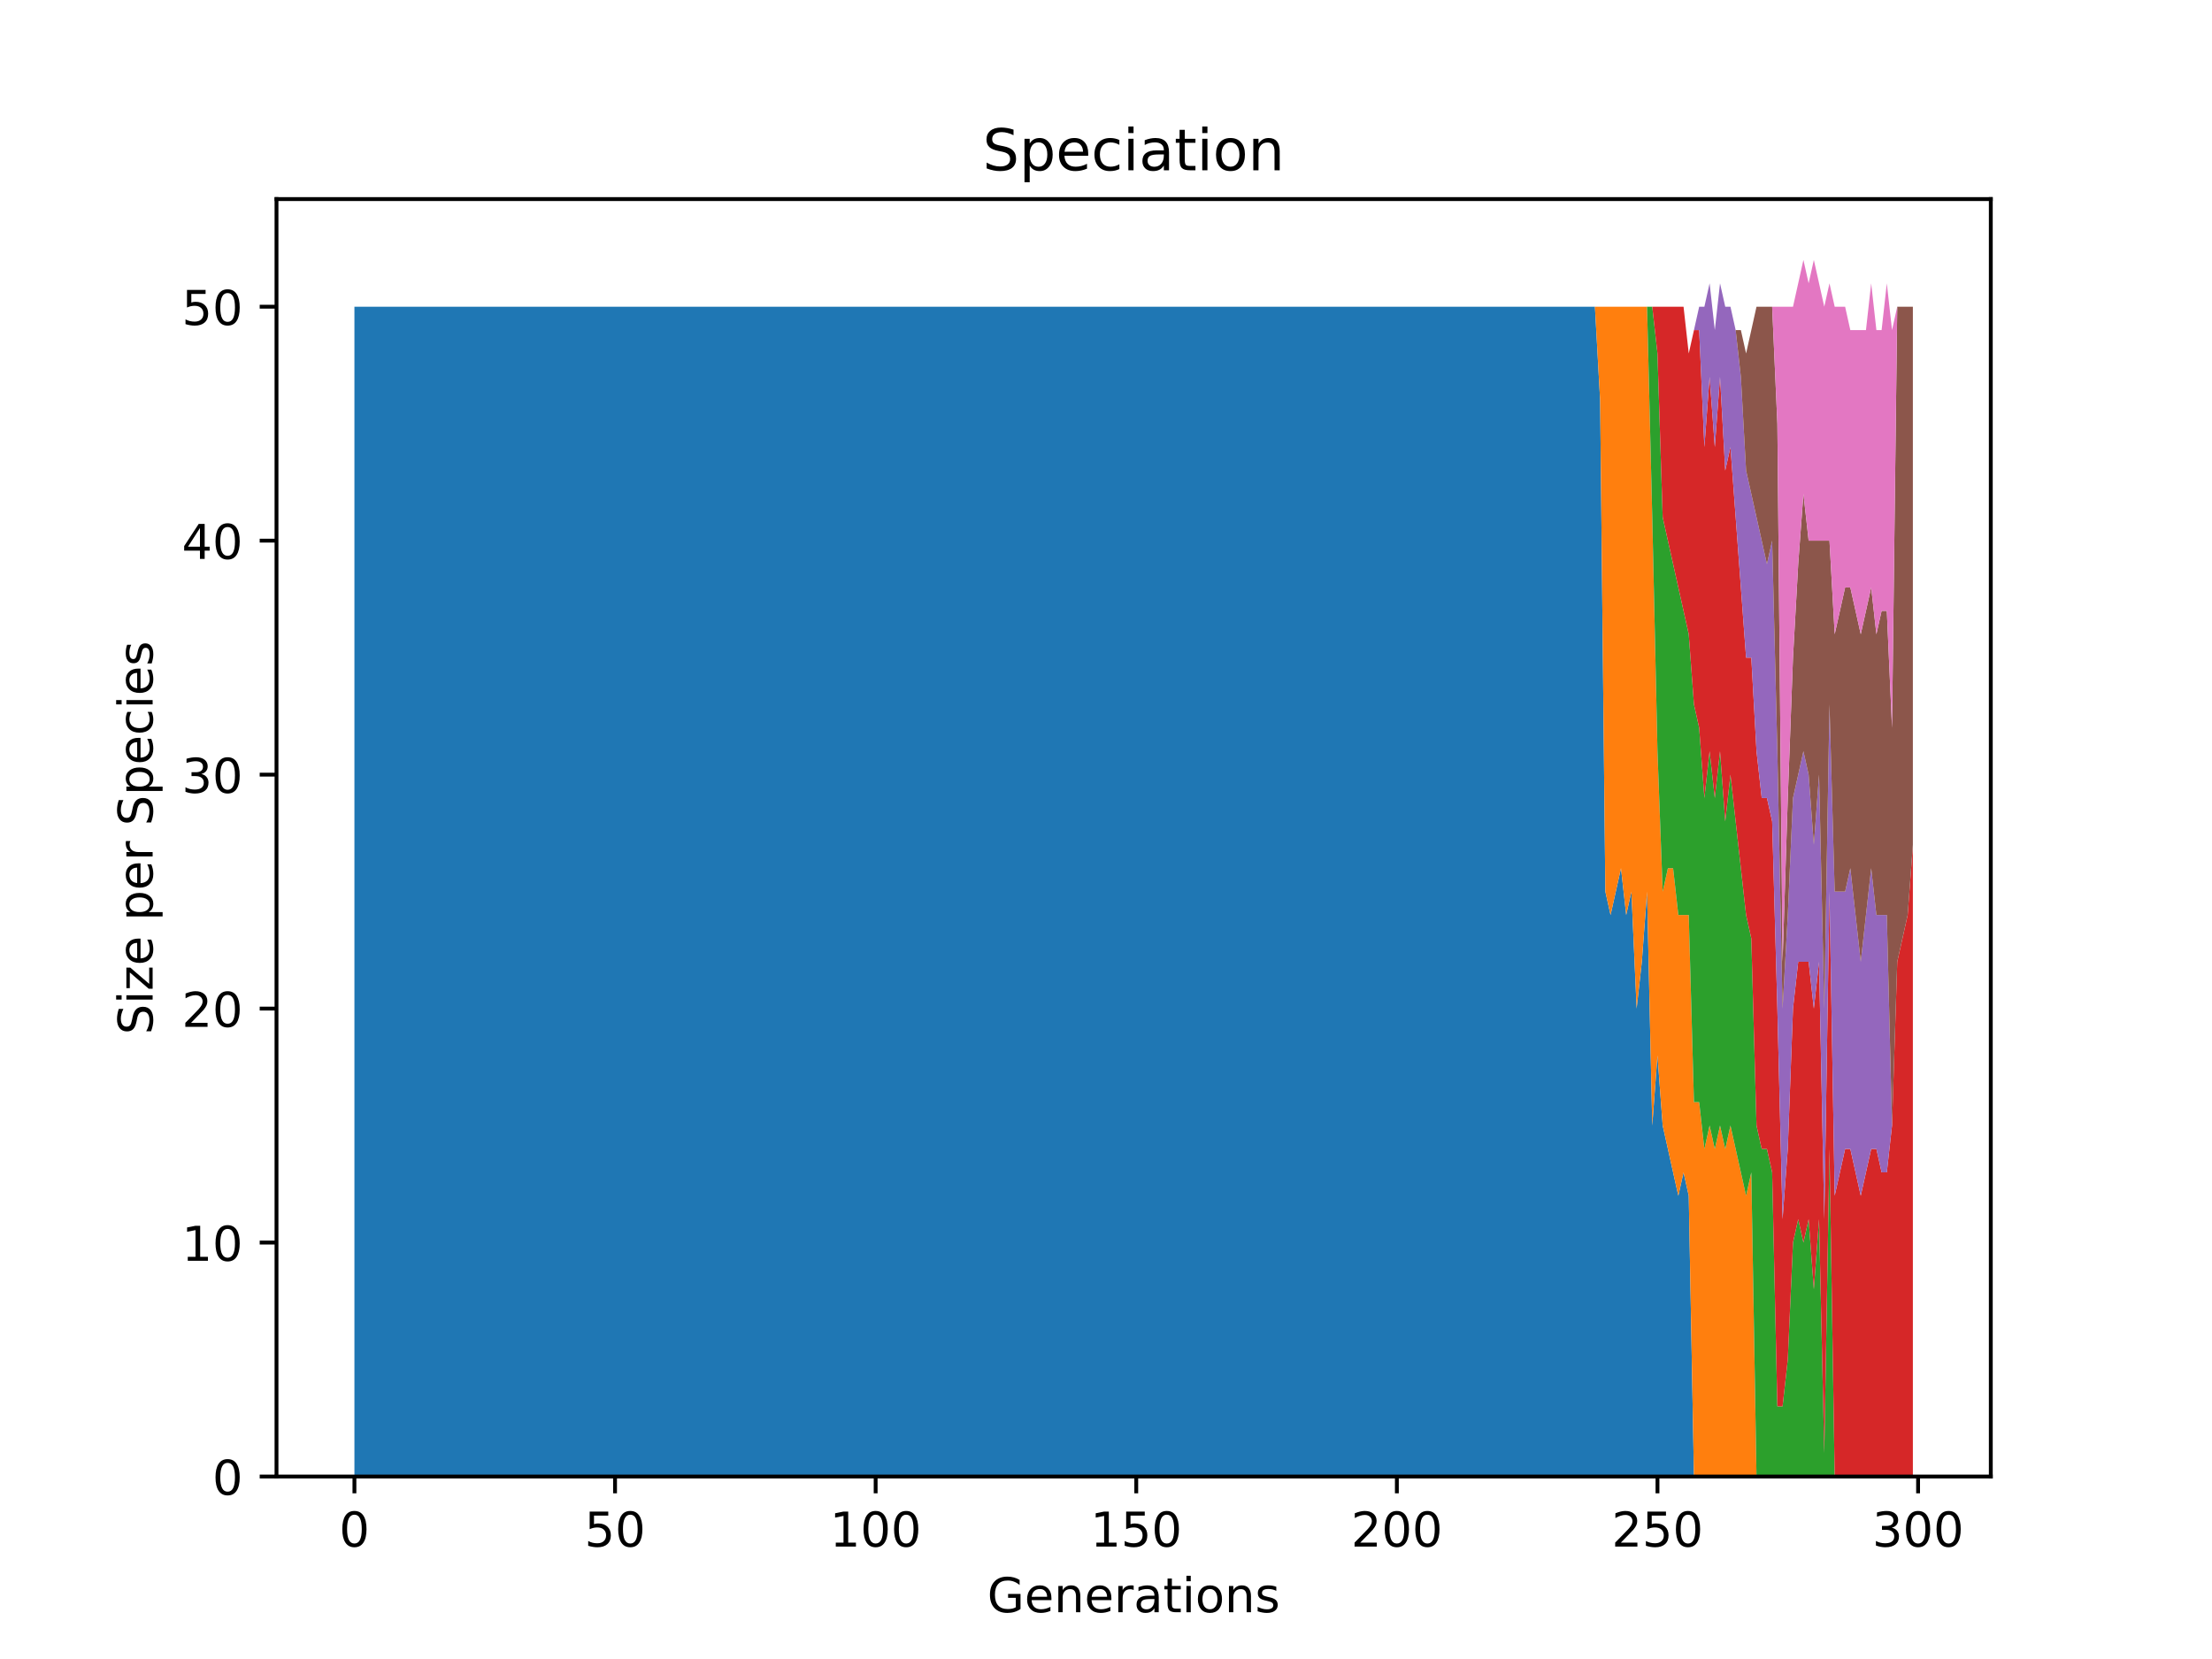 <?xml version="1.0" encoding="utf-8" standalone="no"?>
<!DOCTYPE svg PUBLIC "-//W3C//DTD SVG 1.1//EN"
  "http://www.w3.org/Graphics/SVG/1.1/DTD/svg11.dtd">
<!-- Created with matplotlib (https://matplotlib.org/) -->
<svg height="345.6pt" version="1.1" viewBox="0 0 460.8 345.6" width="460.8pt" xmlns="http://www.w3.org/2000/svg" xmlns:xlink="http://www.w3.org/1999/xlink">
 <defs>
  <style type="text/css">
*{stroke-linecap:butt;stroke-linejoin:round;}
  </style>
 </defs>
 <g id="figure_1">
  <g id="patch_1">
   <path d="M 0 345.6 
L 460.8 345.6 
L 460.8 0 
L 0 0 
z
" style="fill:#ffffff;"/>
  </g>
  <g id="axes_1">
   <g id="patch_2">
    <path d="M 57.6 307.584 
L 414.72 307.584 
L 414.72 41.472 
L 57.6 41.472 
z
" style="fill:#ffffff;"/>
   </g>
   <g id="PolyCollection_1">
    <path clip-path="url(#p4e67f0f15b)" d="M 73.833 63.892 
L 73.833 307.584 
L 74.919 307.584 
L 76.004 307.584 
L 77.09 307.584 
L 78.176 307.584 
L 79.262 307.584 
L 80.348 307.584 
L 81.433 307.584 
L 82.519 307.584 
L 83.605 307.584 
L 84.691 307.584 
L 85.777 307.584 
L 86.862 307.584 
L 87.948 307.584 
L 89.034 307.584 
L 90.12 307.584 
L 91.206 307.584 
L 92.291 307.584 
L 93.377 307.584 
L 94.463 307.584 
L 95.549 307.584 
L 96.635 307.584 
L 97.72 307.584 
L 98.806 307.584 
L 99.892 307.584 
L 100.978 307.584 
L 102.064 307.584 
L 103.149 307.584 
L 104.235 307.584 
L 105.321 307.584 
L 106.407 307.584 
L 107.493 307.584 
L 108.578 307.584 
L 109.664 307.584 
L 110.75 307.584 
L 111.836 307.584 
L 112.922 307.584 
L 114.007 307.584 
L 115.093 307.584 
L 116.179 307.584 
L 117.265 307.584 
L 118.351 307.584 
L 119.436 307.584 
L 120.522 307.584 
L 121.608 307.584 
L 122.694 307.584 
L 123.78 307.584 
L 124.865 307.584 
L 125.951 307.584 
L 127.037 307.584 
L 128.123 307.584 
L 129.209 307.584 
L 130.294 307.584 
L 131.38 307.584 
L 132.466 307.584 
L 133.552 307.584 
L 134.638 307.584 
L 135.723 307.584 
L 136.809 307.584 
L 137.895 307.584 
L 138.981 307.584 
L 140.067 307.584 
L 141.152 307.584 
L 142.238 307.584 
L 143.324 307.584 
L 144.41 307.584 
L 145.496 307.584 
L 146.581 307.584 
L 147.667 307.584 
L 148.753 307.584 
L 149.839 307.584 
L 150.925 307.584 
L 152.01 307.584 
L 153.096 307.584 
L 154.182 307.584 
L 155.268 307.584 
L 156.354 307.584 
L 157.439 307.584 
L 158.525 307.584 
L 159.611 307.584 
L 160.697 307.584 
L 161.783 307.584 
L 162.868 307.584 
L 163.954 307.584 
L 165.04 307.584 
L 166.126 307.584 
L 167.212 307.584 
L 168.297 307.584 
L 169.383 307.584 
L 170.469 307.584 
L 171.555 307.584 
L 172.641 307.584 
L 173.726 307.584 
L 174.812 307.584 
L 175.898 307.584 
L 176.984 307.584 
L 178.07 307.584 
L 179.155 307.584 
L 180.241 307.584 
L 181.327 307.584 
L 182.413 307.584 
L 183.499 307.584 
L 184.584 307.584 
L 185.67 307.584 
L 186.756 307.584 
L 187.842 307.584 
L 188.928 307.584 
L 190.013 307.584 
L 191.099 307.584 
L 192.185 307.584 
L 193.271 307.584 
L 194.357 307.584 
L 195.442 307.584 
L 196.528 307.584 
L 197.614 307.584 
L 198.7 307.584 
L 199.786 307.584 
L 200.871 307.584 
L 201.957 307.584 
L 203.043 307.584 
L 204.129 307.584 
L 205.215 307.584 
L 206.3 307.584 
L 207.386 307.584 
L 208.472 307.584 
L 209.558 307.584 
L 210.644 307.584 
L 211.729 307.584 
L 212.815 307.584 
L 213.901 307.584 
L 214.987 307.584 
L 216.073 307.584 
L 217.158 307.584 
L 218.244 307.584 
L 219.33 307.584 
L 220.416 307.584 
L 221.502 307.584 
L 222.587 307.584 
L 223.673 307.584 
L 224.759 307.584 
L 225.845 307.584 
L 226.931 307.584 
L 228.016 307.584 
L 229.102 307.584 
L 230.188 307.584 
L 231.274 307.584 
L 232.36 307.584 
L 233.445 307.584 
L 234.531 307.584 
L 235.617 307.584 
L 236.703 307.584 
L 237.789 307.584 
L 238.875 307.584 
L 239.96 307.584 
L 241.046 307.584 
L 242.132 307.584 
L 243.218 307.584 
L 244.304 307.584 
L 245.389 307.584 
L 246.475 307.584 
L 247.561 307.584 
L 248.647 307.584 
L 249.733 307.584 
L 250.818 307.584 
L 251.904 307.584 
L 252.99 307.584 
L 254.076 307.584 
L 255.162 307.584 
L 256.247 307.584 
L 257.333 307.584 
L 258.419 307.584 
L 259.505 307.584 
L 260.591 307.584 
L 261.676 307.584 
L 262.762 307.584 
L 263.848 307.584 
L 264.934 307.584 
L 266.02 307.584 
L 267.105 307.584 
L 268.191 307.584 
L 269.277 307.584 
L 270.363 307.584 
L 271.449 307.584 
L 272.534 307.584 
L 273.62 307.584 
L 274.706 307.584 
L 275.792 307.584 
L 276.878 307.584 
L 277.963 307.584 
L 279.049 307.584 
L 280.135 307.584 
L 281.221 307.584 
L 282.307 307.584 
L 283.392 307.584 
L 284.478 307.584 
L 285.564 307.584 
L 286.65 307.584 
L 287.736 307.584 
L 288.821 307.584 
L 289.907 307.584 
L 290.993 307.584 
L 292.079 307.584 
L 293.165 307.584 
L 294.25 307.584 
L 295.336 307.584 
L 296.422 307.584 
L 297.508 307.584 
L 298.594 307.584 
L 299.679 307.584 
L 300.765 307.584 
L 301.851 307.584 
L 302.937 307.584 
L 304.023 307.584 
L 305.108 307.584 
L 306.194 307.584 
L 307.28 307.584 
L 308.366 307.584 
L 309.452 307.584 
L 310.537 307.584 
L 311.623 307.584 
L 312.709 307.584 
L 313.795 307.584 
L 314.881 307.584 
L 315.966 307.584 
L 317.052 307.584 
L 318.138 307.584 
L 319.224 307.584 
L 320.31 307.584 
L 321.395 307.584 
L 322.481 307.584 
L 323.567 307.584 
L 324.653 307.584 
L 325.739 307.584 
L 326.824 307.584 
L 327.91 307.584 
L 328.996 307.584 
L 330.082 307.584 
L 331.168 307.584 
L 332.253 307.584 
L 333.339 307.584 
L 334.425 307.584 
L 335.511 307.584 
L 336.597 307.584 
L 337.682 307.584 
L 338.768 307.584 
L 339.854 307.584 
L 340.94 307.584 
L 342.026 307.584 
L 343.111 307.584 
L 344.197 307.584 
L 345.283 307.584 
L 346.369 307.584 
L 347.455 307.584 
L 348.54 307.584 
L 349.626 307.584 
L 350.712 307.584 
L 351.798 307.584 
L 352.884 307.584 
L 353.969 307.584 
L 355.055 307.584 
L 356.141 307.584 
L 357.227 307.584 
L 358.313 307.584 
L 359.398 307.584 
L 360.484 307.584 
L 361.57 307.584 
L 362.656 307.584 
L 363.742 307.584 
L 364.827 307.584 
L 365.913 307.584 
L 366.999 307.584 
L 368.085 307.584 
L 369.171 307.584 
L 370.256 307.584 
L 371.342 307.584 
L 372.428 307.584 
L 373.514 307.584 
L 374.6 307.584 
L 375.685 307.584 
L 376.771 307.584 
L 377.857 307.584 
L 378.943 307.584 
L 380.029 307.584 
L 381.114 307.584 
L 382.2 307.584 
L 383.286 307.584 
L 384.372 307.584 
L 385.458 307.584 
L 386.543 307.584 
L 387.629 307.584 
L 388.715 307.584 
L 389.801 307.584 
L 390.887 307.584 
L 391.972 307.584 
L 393.058 307.584 
L 394.144 307.584 
L 395.23 307.584 
L 396.316 307.584 
L 397.401 307.584 
L 398.487 307.584 
L 398.487 307.584 
L 398.487 307.584 
L 397.401 307.584 
L 396.316 307.584 
L 395.23 307.584 
L 394.144 307.584 
L 393.058 307.584 
L 391.972 307.584 
L 390.887 307.584 
L 389.801 307.584 
L 388.715 307.584 
L 387.629 307.584 
L 386.543 307.584 
L 385.458 307.584 
L 384.372 307.584 
L 383.286 307.584 
L 382.2 307.584 
L 381.114 307.584 
L 380.029 307.584 
L 378.943 307.584 
L 377.857 307.584 
L 376.771 307.584 
L 375.685 307.584 
L 374.6 307.584 
L 373.514 307.584 
L 372.428 307.584 
L 371.342 307.584 
L 370.256 307.584 
L 369.171 307.584 
L 368.085 307.584 
L 366.999 307.584 
L 365.913 307.584 
L 364.827 307.584 
L 363.742 307.584 
L 362.656 307.584 
L 361.57 307.584 
L 360.484 307.584 
L 359.398 307.584 
L 358.313 307.584 
L 357.227 307.584 
L 356.141 307.584 
L 355.055 307.584 
L 353.969 307.584 
L 352.884 307.584 
L 351.798 249.098 
L 350.712 244.224 
L 349.626 249.098 
L 348.54 244.224 
L 347.455 239.35 
L 346.369 234.476 
L 345.283 219.855 
L 344.197 234.476 
L 343.111 185.738 
L 342.026 200.359 
L 340.94 210.107 
L 339.854 185.738 
L 338.768 190.612 
L 337.682 180.864 
L 336.597 185.738 
L 335.511 190.612 
L 334.425 185.738 
L 333.339 83.387 
L 332.253 63.892 
L 331.168 63.892 
L 330.082 63.892 
L 328.996 63.892 
L 327.91 63.892 
L 326.824 63.892 
L 325.739 63.892 
L 324.653 63.892 
L 323.567 63.892 
L 322.481 63.892 
L 321.395 63.892 
L 320.31 63.892 
L 319.224 63.892 
L 318.138 63.892 
L 317.052 63.892 
L 315.966 63.892 
L 314.881 63.892 
L 313.795 63.892 
L 312.709 63.892 
L 311.623 63.892 
L 310.537 63.892 
L 309.452 63.892 
L 308.366 63.892 
L 307.28 63.892 
L 306.194 63.892 
L 305.108 63.892 
L 304.023 63.892 
L 302.937 63.892 
L 301.851 63.892 
L 300.765 63.892 
L 299.679 63.892 
L 298.594 63.892 
L 297.508 63.892 
L 296.422 63.892 
L 295.336 63.892 
L 294.25 63.892 
L 293.165 63.892 
L 292.079 63.892 
L 290.993 63.892 
L 289.907 63.892 
L 288.821 63.892 
L 287.736 63.892 
L 286.65 63.892 
L 285.564 63.892 
L 284.478 63.892 
L 283.392 63.892 
L 282.307 63.892 
L 281.221 63.892 
L 280.135 63.892 
L 279.049 63.892 
L 277.963 63.892 
L 276.878 63.892 
L 275.792 63.892 
L 274.706 63.892 
L 273.62 63.892 
L 272.534 63.892 
L 271.449 63.892 
L 270.363 63.892 
L 269.277 63.892 
L 268.191 63.892 
L 267.105 63.892 
L 266.02 63.892 
L 264.934 63.892 
L 263.848 63.892 
L 262.762 63.892 
L 261.676 63.892 
L 260.591 63.892 
L 259.505 63.892 
L 258.419 63.892 
L 257.333 63.892 
L 256.247 63.892 
L 255.162 63.892 
L 254.076 63.892 
L 252.99 63.892 
L 251.904 63.892 
L 250.818 63.892 
L 249.733 63.892 
L 248.647 63.892 
L 247.561 63.892 
L 246.475 63.892 
L 245.389 63.892 
L 244.304 63.892 
L 243.218 63.892 
L 242.132 63.892 
L 241.046 63.892 
L 239.96 63.892 
L 238.875 63.892 
L 237.789 63.892 
L 236.703 63.892 
L 235.617 63.892 
L 234.531 63.892 
L 233.445 63.892 
L 232.36 63.892 
L 231.274 63.892 
L 230.188 63.892 
L 229.102 63.892 
L 228.016 63.892 
L 226.931 63.892 
L 225.845 63.892 
L 224.759 63.892 
L 223.673 63.892 
L 222.587 63.892 
L 221.502 63.892 
L 220.416 63.892 
L 219.33 63.892 
L 218.244 63.892 
L 217.158 63.892 
L 216.073 63.892 
L 214.987 63.892 
L 213.901 63.892 
L 212.815 63.892 
L 211.729 63.892 
L 210.644 63.892 
L 209.558 63.892 
L 208.472 63.892 
L 207.386 63.892 
L 206.3 63.892 
L 205.215 63.892 
L 204.129 63.892 
L 203.043 63.892 
L 201.957 63.892 
L 200.871 63.892 
L 199.786 63.892 
L 198.7 63.892 
L 197.614 63.892 
L 196.528 63.892 
L 195.442 63.892 
L 194.357 63.892 
L 193.271 63.892 
L 192.185 63.892 
L 191.099 63.892 
L 190.013 63.892 
L 188.928 63.892 
L 187.842 63.892 
L 186.756 63.892 
L 185.67 63.892 
L 184.584 63.892 
L 183.499 63.892 
L 182.413 63.892 
L 181.327 63.892 
L 180.241 63.892 
L 179.155 63.892 
L 178.07 63.892 
L 176.984 63.892 
L 175.898 63.892 
L 174.812 63.892 
L 173.726 63.892 
L 172.641 63.892 
L 171.555 63.892 
L 170.469 63.892 
L 169.383 63.892 
L 168.297 63.892 
L 167.212 63.892 
L 166.126 63.892 
L 165.04 63.892 
L 163.954 63.892 
L 162.868 63.892 
L 161.783 63.892 
L 160.697 63.892 
L 159.611 63.892 
L 158.525 63.892 
L 157.439 63.892 
L 156.354 63.892 
L 155.268 63.892 
L 154.182 63.892 
L 153.096 63.892 
L 152.01 63.892 
L 150.925 63.892 
L 149.839 63.892 
L 148.753 63.892 
L 147.667 63.892 
L 146.581 63.892 
L 145.496 63.892 
L 144.41 63.892 
L 143.324 63.892 
L 142.238 63.892 
L 141.152 63.892 
L 140.067 63.892 
L 138.981 63.892 
L 137.895 63.892 
L 136.809 63.892 
L 135.723 63.892 
L 134.638 63.892 
L 133.552 63.892 
L 132.466 63.892 
L 131.38 63.892 
L 130.294 63.892 
L 129.209 63.892 
L 128.123 63.892 
L 127.037 63.892 
L 125.951 63.892 
L 124.865 63.892 
L 123.78 63.892 
L 122.694 63.892 
L 121.608 63.892 
L 120.522 63.892 
L 119.436 63.892 
L 118.351 63.892 
L 117.265 63.892 
L 116.179 63.892 
L 115.093 63.892 
L 114.007 63.892 
L 112.922 63.892 
L 111.836 63.892 
L 110.75 63.892 
L 109.664 63.892 
L 108.578 63.892 
L 107.493 63.892 
L 106.407 63.892 
L 105.321 63.892 
L 104.235 63.892 
L 103.149 63.892 
L 102.064 63.892 
L 100.978 63.892 
L 99.892 63.892 
L 98.806 63.892 
L 97.72 63.892 
L 96.635 63.892 
L 95.549 63.892 
L 94.463 63.892 
L 93.377 63.892 
L 92.291 63.892 
L 91.206 63.892 
L 90.12 63.892 
L 89.034 63.892 
L 87.948 63.892 
L 86.862 63.892 
L 85.777 63.892 
L 84.691 63.892 
L 83.605 63.892 
L 82.519 63.892 
L 81.433 63.892 
L 80.348 63.892 
L 79.262 63.892 
L 78.176 63.892 
L 77.09 63.892 
L 76.004 63.892 
L 74.919 63.892 
L 73.833 63.892 
z
" style="fill:#1f77b4;"/>
   </g>
   <g id="PolyCollection_2">
    <path clip-path="url(#p4e67f0f15b)" d="M 73.833 63.892 
L 73.833 63.892 
L 74.919 63.892 
L 76.004 63.892 
L 77.09 63.892 
L 78.176 63.892 
L 79.262 63.892 
L 80.348 63.892 
L 81.433 63.892 
L 82.519 63.892 
L 83.605 63.892 
L 84.691 63.892 
L 85.777 63.892 
L 86.862 63.892 
L 87.948 63.892 
L 89.034 63.892 
L 90.12 63.892 
L 91.206 63.892 
L 92.291 63.892 
L 93.377 63.892 
L 94.463 63.892 
L 95.549 63.892 
L 96.635 63.892 
L 97.72 63.892 
L 98.806 63.892 
L 99.892 63.892 
L 100.978 63.892 
L 102.064 63.892 
L 103.149 63.892 
L 104.235 63.892 
L 105.321 63.892 
L 106.407 63.892 
L 107.493 63.892 
L 108.578 63.892 
L 109.664 63.892 
L 110.75 63.892 
L 111.836 63.892 
L 112.922 63.892 
L 114.007 63.892 
L 115.093 63.892 
L 116.179 63.892 
L 117.265 63.892 
L 118.351 63.892 
L 119.436 63.892 
L 120.522 63.892 
L 121.608 63.892 
L 122.694 63.892 
L 123.78 63.892 
L 124.865 63.892 
L 125.951 63.892 
L 127.037 63.892 
L 128.123 63.892 
L 129.209 63.892 
L 130.294 63.892 
L 131.38 63.892 
L 132.466 63.892 
L 133.552 63.892 
L 134.638 63.892 
L 135.723 63.892 
L 136.809 63.892 
L 137.895 63.892 
L 138.981 63.892 
L 140.067 63.892 
L 141.152 63.892 
L 142.238 63.892 
L 143.324 63.892 
L 144.41 63.892 
L 145.496 63.892 
L 146.581 63.892 
L 147.667 63.892 
L 148.753 63.892 
L 149.839 63.892 
L 150.925 63.892 
L 152.01 63.892 
L 153.096 63.892 
L 154.182 63.892 
L 155.268 63.892 
L 156.354 63.892 
L 157.439 63.892 
L 158.525 63.892 
L 159.611 63.892 
L 160.697 63.892 
L 161.783 63.892 
L 162.868 63.892 
L 163.954 63.892 
L 165.04 63.892 
L 166.126 63.892 
L 167.212 63.892 
L 168.297 63.892 
L 169.383 63.892 
L 170.469 63.892 
L 171.555 63.892 
L 172.641 63.892 
L 173.726 63.892 
L 174.812 63.892 
L 175.898 63.892 
L 176.984 63.892 
L 178.07 63.892 
L 179.155 63.892 
L 180.241 63.892 
L 181.327 63.892 
L 182.413 63.892 
L 183.499 63.892 
L 184.584 63.892 
L 185.67 63.892 
L 186.756 63.892 
L 187.842 63.892 
L 188.928 63.892 
L 190.013 63.892 
L 191.099 63.892 
L 192.185 63.892 
L 193.271 63.892 
L 194.357 63.892 
L 195.442 63.892 
L 196.528 63.892 
L 197.614 63.892 
L 198.7 63.892 
L 199.786 63.892 
L 200.871 63.892 
L 201.957 63.892 
L 203.043 63.892 
L 204.129 63.892 
L 205.215 63.892 
L 206.3 63.892 
L 207.386 63.892 
L 208.472 63.892 
L 209.558 63.892 
L 210.644 63.892 
L 211.729 63.892 
L 212.815 63.892 
L 213.901 63.892 
L 214.987 63.892 
L 216.073 63.892 
L 217.158 63.892 
L 218.244 63.892 
L 219.33 63.892 
L 220.416 63.892 
L 221.502 63.892 
L 222.587 63.892 
L 223.673 63.892 
L 224.759 63.892 
L 225.845 63.892 
L 226.931 63.892 
L 228.016 63.892 
L 229.102 63.892 
L 230.188 63.892 
L 231.274 63.892 
L 232.36 63.892 
L 233.445 63.892 
L 234.531 63.892 
L 235.617 63.892 
L 236.703 63.892 
L 237.789 63.892 
L 238.875 63.892 
L 239.96 63.892 
L 241.046 63.892 
L 242.132 63.892 
L 243.218 63.892 
L 244.304 63.892 
L 245.389 63.892 
L 246.475 63.892 
L 247.561 63.892 
L 248.647 63.892 
L 249.733 63.892 
L 250.818 63.892 
L 251.904 63.892 
L 252.99 63.892 
L 254.076 63.892 
L 255.162 63.892 
L 256.247 63.892 
L 257.333 63.892 
L 258.419 63.892 
L 259.505 63.892 
L 260.591 63.892 
L 261.676 63.892 
L 262.762 63.892 
L 263.848 63.892 
L 264.934 63.892 
L 266.02 63.892 
L 267.105 63.892 
L 268.191 63.892 
L 269.277 63.892 
L 270.363 63.892 
L 271.449 63.892 
L 272.534 63.892 
L 273.62 63.892 
L 274.706 63.892 
L 275.792 63.892 
L 276.878 63.892 
L 277.963 63.892 
L 279.049 63.892 
L 280.135 63.892 
L 281.221 63.892 
L 282.307 63.892 
L 283.392 63.892 
L 284.478 63.892 
L 285.564 63.892 
L 286.65 63.892 
L 287.736 63.892 
L 288.821 63.892 
L 289.907 63.892 
L 290.993 63.892 
L 292.079 63.892 
L 293.165 63.892 
L 294.25 63.892 
L 295.336 63.892 
L 296.422 63.892 
L 297.508 63.892 
L 298.594 63.892 
L 299.679 63.892 
L 300.765 63.892 
L 301.851 63.892 
L 302.937 63.892 
L 304.023 63.892 
L 305.108 63.892 
L 306.194 63.892 
L 307.28 63.892 
L 308.366 63.892 
L 309.452 63.892 
L 310.537 63.892 
L 311.623 63.892 
L 312.709 63.892 
L 313.795 63.892 
L 314.881 63.892 
L 315.966 63.892 
L 317.052 63.892 
L 318.138 63.892 
L 319.224 63.892 
L 320.31 63.892 
L 321.395 63.892 
L 322.481 63.892 
L 323.567 63.892 
L 324.653 63.892 
L 325.739 63.892 
L 326.824 63.892 
L 327.91 63.892 
L 328.996 63.892 
L 330.082 63.892 
L 331.168 63.892 
L 332.253 63.892 
L 333.339 83.387 
L 334.425 185.738 
L 335.511 190.612 
L 336.597 185.738 
L 337.682 180.864 
L 338.768 190.612 
L 339.854 185.738 
L 340.94 210.107 
L 342.026 200.359 
L 343.111 185.738 
L 344.197 234.476 
L 345.283 219.855 
L 346.369 234.476 
L 347.455 239.35 
L 348.54 244.224 
L 349.626 249.098 
L 350.712 244.224 
L 351.798 249.098 
L 352.884 307.584 
L 353.969 307.584 
L 355.055 307.584 
L 356.141 307.584 
L 357.227 307.584 
L 358.313 307.584 
L 359.398 307.584 
L 360.484 307.584 
L 361.57 307.584 
L 362.656 307.584 
L 363.742 307.584 
L 364.827 307.584 
L 365.913 307.584 
L 366.999 307.584 
L 368.085 307.584 
L 369.171 307.584 
L 370.256 307.584 
L 371.342 307.584 
L 372.428 307.584 
L 373.514 307.584 
L 374.6 307.584 
L 375.685 307.584 
L 376.771 307.584 
L 377.857 307.584 
L 378.943 307.584 
L 380.029 307.584 
L 381.114 307.584 
L 382.2 307.584 
L 383.286 307.584 
L 384.372 307.584 
L 385.458 307.584 
L 386.543 307.584 
L 387.629 307.584 
L 388.715 307.584 
L 389.801 307.584 
L 390.887 307.584 
L 391.972 307.584 
L 393.058 307.584 
L 394.144 307.584 
L 395.23 307.584 
L 396.316 307.584 
L 397.401 307.584 
L 398.487 307.584 
L 398.487 307.584 
L 398.487 307.584 
L 397.401 307.584 
L 396.316 307.584 
L 395.23 307.584 
L 394.144 307.584 
L 393.058 307.584 
L 391.972 307.584 
L 390.887 307.584 
L 389.801 307.584 
L 388.715 307.584 
L 387.629 307.584 
L 386.543 307.584 
L 385.458 307.584 
L 384.372 307.584 
L 383.286 307.584 
L 382.2 307.584 
L 381.114 307.584 
L 380.029 307.584 
L 378.943 307.584 
L 377.857 307.584 
L 376.771 307.584 
L 375.685 307.584 
L 374.6 307.584 
L 373.514 307.584 
L 372.428 307.584 
L 371.342 307.584 
L 370.256 307.584 
L 369.171 307.584 
L 368.085 307.584 
L 366.999 307.584 
L 365.913 307.584 
L 364.827 244.224 
L 363.742 249.098 
L 362.656 244.224 
L 361.57 239.35 
L 360.484 234.476 
L 359.398 239.35 
L 358.313 234.476 
L 357.227 239.35 
L 356.141 234.476 
L 355.055 239.35 
L 353.969 229.602 
L 352.884 229.602 
L 351.798 190.612 
L 350.712 190.612 
L 349.626 190.612 
L 348.54 180.864 
L 347.455 180.864 
L 346.369 185.738 
L 345.283 156.495 
L 344.197 107.756 
L 343.111 63.892 
L 342.026 63.892 
L 340.94 63.892 
L 339.854 63.892 
L 338.768 63.892 
L 337.682 63.892 
L 336.597 63.892 
L 335.511 63.892 
L 334.425 63.892 
L 333.339 63.892 
L 332.253 63.892 
L 331.168 63.892 
L 330.082 63.892 
L 328.996 63.892 
L 327.91 63.892 
L 326.824 63.892 
L 325.739 63.892 
L 324.653 63.892 
L 323.567 63.892 
L 322.481 63.892 
L 321.395 63.892 
L 320.31 63.892 
L 319.224 63.892 
L 318.138 63.892 
L 317.052 63.892 
L 315.966 63.892 
L 314.881 63.892 
L 313.795 63.892 
L 312.709 63.892 
L 311.623 63.892 
L 310.537 63.892 
L 309.452 63.892 
L 308.366 63.892 
L 307.28 63.892 
L 306.194 63.892 
L 305.108 63.892 
L 304.023 63.892 
L 302.937 63.892 
L 301.851 63.892 
L 300.765 63.892 
L 299.679 63.892 
L 298.594 63.892 
L 297.508 63.892 
L 296.422 63.892 
L 295.336 63.892 
L 294.25 63.892 
L 293.165 63.892 
L 292.079 63.892 
L 290.993 63.892 
L 289.907 63.892 
L 288.821 63.892 
L 287.736 63.892 
L 286.65 63.892 
L 285.564 63.892 
L 284.478 63.892 
L 283.392 63.892 
L 282.307 63.892 
L 281.221 63.892 
L 280.135 63.892 
L 279.049 63.892 
L 277.963 63.892 
L 276.878 63.892 
L 275.792 63.892 
L 274.706 63.892 
L 273.62 63.892 
L 272.534 63.892 
L 271.449 63.892 
L 270.363 63.892 
L 269.277 63.892 
L 268.191 63.892 
L 267.105 63.892 
L 266.02 63.892 
L 264.934 63.892 
L 263.848 63.892 
L 262.762 63.892 
L 261.676 63.892 
L 260.591 63.892 
L 259.505 63.892 
L 258.419 63.892 
L 257.333 63.892 
L 256.247 63.892 
L 255.162 63.892 
L 254.076 63.892 
L 252.99 63.892 
L 251.904 63.892 
L 250.818 63.892 
L 249.733 63.892 
L 248.647 63.892 
L 247.561 63.892 
L 246.475 63.892 
L 245.389 63.892 
L 244.304 63.892 
L 243.218 63.892 
L 242.132 63.892 
L 241.046 63.892 
L 239.96 63.892 
L 238.875 63.892 
L 237.789 63.892 
L 236.703 63.892 
L 235.617 63.892 
L 234.531 63.892 
L 233.445 63.892 
L 232.36 63.892 
L 231.274 63.892 
L 230.188 63.892 
L 229.102 63.892 
L 228.016 63.892 
L 226.931 63.892 
L 225.845 63.892 
L 224.759 63.892 
L 223.673 63.892 
L 222.587 63.892 
L 221.502 63.892 
L 220.416 63.892 
L 219.33 63.892 
L 218.244 63.892 
L 217.158 63.892 
L 216.073 63.892 
L 214.987 63.892 
L 213.901 63.892 
L 212.815 63.892 
L 211.729 63.892 
L 210.644 63.892 
L 209.558 63.892 
L 208.472 63.892 
L 207.386 63.892 
L 206.3 63.892 
L 205.215 63.892 
L 204.129 63.892 
L 203.043 63.892 
L 201.957 63.892 
L 200.871 63.892 
L 199.786 63.892 
L 198.7 63.892 
L 197.614 63.892 
L 196.528 63.892 
L 195.442 63.892 
L 194.357 63.892 
L 193.271 63.892 
L 192.185 63.892 
L 191.099 63.892 
L 190.013 63.892 
L 188.928 63.892 
L 187.842 63.892 
L 186.756 63.892 
L 185.67 63.892 
L 184.584 63.892 
L 183.499 63.892 
L 182.413 63.892 
L 181.327 63.892 
L 180.241 63.892 
L 179.155 63.892 
L 178.07 63.892 
L 176.984 63.892 
L 175.898 63.892 
L 174.812 63.892 
L 173.726 63.892 
L 172.641 63.892 
L 171.555 63.892 
L 170.469 63.892 
L 169.383 63.892 
L 168.297 63.892 
L 167.212 63.892 
L 166.126 63.892 
L 165.04 63.892 
L 163.954 63.892 
L 162.868 63.892 
L 161.783 63.892 
L 160.697 63.892 
L 159.611 63.892 
L 158.525 63.892 
L 157.439 63.892 
L 156.354 63.892 
L 155.268 63.892 
L 154.182 63.892 
L 153.096 63.892 
L 152.01 63.892 
L 150.925 63.892 
L 149.839 63.892 
L 148.753 63.892 
L 147.667 63.892 
L 146.581 63.892 
L 145.496 63.892 
L 144.41 63.892 
L 143.324 63.892 
L 142.238 63.892 
L 141.152 63.892 
L 140.067 63.892 
L 138.981 63.892 
L 137.895 63.892 
L 136.809 63.892 
L 135.723 63.892 
L 134.638 63.892 
L 133.552 63.892 
L 132.466 63.892 
L 131.38 63.892 
L 130.294 63.892 
L 129.209 63.892 
L 128.123 63.892 
L 127.037 63.892 
L 125.951 63.892 
L 124.865 63.892 
L 123.78 63.892 
L 122.694 63.892 
L 121.608 63.892 
L 120.522 63.892 
L 119.436 63.892 
L 118.351 63.892 
L 117.265 63.892 
L 116.179 63.892 
L 115.093 63.892 
L 114.007 63.892 
L 112.922 63.892 
L 111.836 63.892 
L 110.75 63.892 
L 109.664 63.892 
L 108.578 63.892 
L 107.493 63.892 
L 106.407 63.892 
L 105.321 63.892 
L 104.235 63.892 
L 103.149 63.892 
L 102.064 63.892 
L 100.978 63.892 
L 99.892 63.892 
L 98.806 63.892 
L 97.72 63.892 
L 96.635 63.892 
L 95.549 63.892 
L 94.463 63.892 
L 93.377 63.892 
L 92.291 63.892 
L 91.206 63.892 
L 90.12 63.892 
L 89.034 63.892 
L 87.948 63.892 
L 86.862 63.892 
L 85.777 63.892 
L 84.691 63.892 
L 83.605 63.892 
L 82.519 63.892 
L 81.433 63.892 
L 80.348 63.892 
L 79.262 63.892 
L 78.176 63.892 
L 77.09 63.892 
L 76.004 63.892 
L 74.919 63.892 
L 73.833 63.892 
z
" style="fill:#ff7f0e;"/>
   </g>
   <g id="PolyCollection_3">
    <path clip-path="url(#p4e67f0f15b)" d="M 73.833 63.892 
L 73.833 63.892 
L 74.919 63.892 
L 76.004 63.892 
L 77.09 63.892 
L 78.176 63.892 
L 79.262 63.892 
L 80.348 63.892 
L 81.433 63.892 
L 82.519 63.892 
L 83.605 63.892 
L 84.691 63.892 
L 85.777 63.892 
L 86.862 63.892 
L 87.948 63.892 
L 89.034 63.892 
L 90.12 63.892 
L 91.206 63.892 
L 92.291 63.892 
L 93.377 63.892 
L 94.463 63.892 
L 95.549 63.892 
L 96.635 63.892 
L 97.72 63.892 
L 98.806 63.892 
L 99.892 63.892 
L 100.978 63.892 
L 102.064 63.892 
L 103.149 63.892 
L 104.235 63.892 
L 105.321 63.892 
L 106.407 63.892 
L 107.493 63.892 
L 108.578 63.892 
L 109.664 63.892 
L 110.75 63.892 
L 111.836 63.892 
L 112.922 63.892 
L 114.007 63.892 
L 115.093 63.892 
L 116.179 63.892 
L 117.265 63.892 
L 118.351 63.892 
L 119.436 63.892 
L 120.522 63.892 
L 121.608 63.892 
L 122.694 63.892 
L 123.78 63.892 
L 124.865 63.892 
L 125.951 63.892 
L 127.037 63.892 
L 128.123 63.892 
L 129.209 63.892 
L 130.294 63.892 
L 131.38 63.892 
L 132.466 63.892 
L 133.552 63.892 
L 134.638 63.892 
L 135.723 63.892 
L 136.809 63.892 
L 137.895 63.892 
L 138.981 63.892 
L 140.067 63.892 
L 141.152 63.892 
L 142.238 63.892 
L 143.324 63.892 
L 144.41 63.892 
L 145.496 63.892 
L 146.581 63.892 
L 147.667 63.892 
L 148.753 63.892 
L 149.839 63.892 
L 150.925 63.892 
L 152.01 63.892 
L 153.096 63.892 
L 154.182 63.892 
L 155.268 63.892 
L 156.354 63.892 
L 157.439 63.892 
L 158.525 63.892 
L 159.611 63.892 
L 160.697 63.892 
L 161.783 63.892 
L 162.868 63.892 
L 163.954 63.892 
L 165.04 63.892 
L 166.126 63.892 
L 167.212 63.892 
L 168.297 63.892 
L 169.383 63.892 
L 170.469 63.892 
L 171.555 63.892 
L 172.641 63.892 
L 173.726 63.892 
L 174.812 63.892 
L 175.898 63.892 
L 176.984 63.892 
L 178.07 63.892 
L 179.155 63.892 
L 180.241 63.892 
L 181.327 63.892 
L 182.413 63.892 
L 183.499 63.892 
L 184.584 63.892 
L 185.67 63.892 
L 186.756 63.892 
L 187.842 63.892 
L 188.928 63.892 
L 190.013 63.892 
L 191.099 63.892 
L 192.185 63.892 
L 193.271 63.892 
L 194.357 63.892 
L 195.442 63.892 
L 196.528 63.892 
L 197.614 63.892 
L 198.7 63.892 
L 199.786 63.892 
L 200.871 63.892 
L 201.957 63.892 
L 203.043 63.892 
L 204.129 63.892 
L 205.215 63.892 
L 206.3 63.892 
L 207.386 63.892 
L 208.472 63.892 
L 209.558 63.892 
L 210.644 63.892 
L 211.729 63.892 
L 212.815 63.892 
L 213.901 63.892 
L 214.987 63.892 
L 216.073 63.892 
L 217.158 63.892 
L 218.244 63.892 
L 219.33 63.892 
L 220.416 63.892 
L 221.502 63.892 
L 222.587 63.892 
L 223.673 63.892 
L 224.759 63.892 
L 225.845 63.892 
L 226.931 63.892 
L 228.016 63.892 
L 229.102 63.892 
L 230.188 63.892 
L 231.274 63.892 
L 232.36 63.892 
L 233.445 63.892 
L 234.531 63.892 
L 235.617 63.892 
L 236.703 63.892 
L 237.789 63.892 
L 238.875 63.892 
L 239.96 63.892 
L 241.046 63.892 
L 242.132 63.892 
L 243.218 63.892 
L 244.304 63.892 
L 245.389 63.892 
L 246.475 63.892 
L 247.561 63.892 
L 248.647 63.892 
L 249.733 63.892 
L 250.818 63.892 
L 251.904 63.892 
L 252.99 63.892 
L 254.076 63.892 
L 255.162 63.892 
L 256.247 63.892 
L 257.333 63.892 
L 258.419 63.892 
L 259.505 63.892 
L 260.591 63.892 
L 261.676 63.892 
L 262.762 63.892 
L 263.848 63.892 
L 264.934 63.892 
L 266.02 63.892 
L 267.105 63.892 
L 268.191 63.892 
L 269.277 63.892 
L 270.363 63.892 
L 271.449 63.892 
L 272.534 63.892 
L 273.62 63.892 
L 274.706 63.892 
L 275.792 63.892 
L 276.878 63.892 
L 277.963 63.892 
L 279.049 63.892 
L 280.135 63.892 
L 281.221 63.892 
L 282.307 63.892 
L 283.392 63.892 
L 284.478 63.892 
L 285.564 63.892 
L 286.65 63.892 
L 287.736 63.892 
L 288.821 63.892 
L 289.907 63.892 
L 290.993 63.892 
L 292.079 63.892 
L 293.165 63.892 
L 294.25 63.892 
L 295.336 63.892 
L 296.422 63.892 
L 297.508 63.892 
L 298.594 63.892 
L 299.679 63.892 
L 300.765 63.892 
L 301.851 63.892 
L 302.937 63.892 
L 304.023 63.892 
L 305.108 63.892 
L 306.194 63.892 
L 307.28 63.892 
L 308.366 63.892 
L 309.452 63.892 
L 310.537 63.892 
L 311.623 63.892 
L 312.709 63.892 
L 313.795 63.892 
L 314.881 63.892 
L 315.966 63.892 
L 317.052 63.892 
L 318.138 63.892 
L 319.224 63.892 
L 320.31 63.892 
L 321.395 63.892 
L 322.481 63.892 
L 323.567 63.892 
L 324.653 63.892 
L 325.739 63.892 
L 326.824 63.892 
L 327.91 63.892 
L 328.996 63.892 
L 330.082 63.892 
L 331.168 63.892 
L 332.253 63.892 
L 333.339 63.892 
L 334.425 63.892 
L 335.511 63.892 
L 336.597 63.892 
L 337.682 63.892 
L 338.768 63.892 
L 339.854 63.892 
L 340.94 63.892 
L 342.026 63.892 
L 343.111 63.892 
L 344.197 107.756 
L 345.283 156.495 
L 346.369 185.738 
L 347.455 180.864 
L 348.54 180.864 
L 349.626 190.612 
L 350.712 190.612 
L 351.798 190.612 
L 352.884 229.602 
L 353.969 229.602 
L 355.055 239.35 
L 356.141 234.476 
L 357.227 239.35 
L 358.313 234.476 
L 359.398 239.35 
L 360.484 234.476 
L 361.57 239.35 
L 362.656 244.224 
L 363.742 249.098 
L 364.827 244.224 
L 365.913 307.584 
L 366.999 307.584 
L 368.085 307.584 
L 369.171 307.584 
L 370.256 307.584 
L 371.342 307.584 
L 372.428 307.584 
L 373.514 307.584 
L 374.6 307.584 
L 375.685 307.584 
L 376.771 307.584 
L 377.857 307.584 
L 378.943 307.584 
L 380.029 307.584 
L 381.114 307.584 
L 382.2 307.584 
L 383.286 307.584 
L 384.372 307.584 
L 385.458 307.584 
L 386.543 307.584 
L 387.629 307.584 
L 388.715 307.584 
L 389.801 307.584 
L 390.887 307.584 
L 391.972 307.584 
L 393.058 307.584 
L 394.144 307.584 
L 395.23 307.584 
L 396.316 307.584 
L 397.401 307.584 
L 398.487 307.584 
L 398.487 307.584 
L 398.487 307.584 
L 397.401 307.584 
L 396.316 307.584 
L 395.23 307.584 
L 394.144 307.584 
L 393.058 307.584 
L 391.972 307.584 
L 390.887 307.584 
L 389.801 307.584 
L 388.715 307.584 
L 387.629 307.584 
L 386.543 307.584 
L 385.458 307.584 
L 384.372 307.584 
L 383.286 307.584 
L 382.2 307.584 
L 381.114 239.35 
L 380.029 302.71 
L 378.943 253.972 
L 377.857 268.593 
L 376.771 253.972 
L 375.685 258.846 
L 374.6 253.972 
L 373.514 258.846 
L 372.428 283.215 
L 371.342 292.962 
L 370.256 292.962 
L 369.171 244.224 
L 368.085 239.35 
L 366.999 239.35 
L 365.913 234.476 
L 364.827 195.486 
L 363.742 190.612 
L 362.656 180.864 
L 361.57 171.116 
L 360.484 161.369 
L 359.398 171.116 
L 358.313 156.495 
L 357.227 166.242 
L 356.141 156.495 
L 355.055 166.242 
L 353.969 151.621 
L 352.884 146.747 
L 351.798 132.126 
L 350.712 127.252 
L 349.626 122.378 
L 348.54 117.504 
L 347.455 112.63 
L 346.369 107.756 
L 345.283 73.639 
L 344.197 63.892 
L 343.111 63.892 
L 342.026 63.892 
L 340.94 63.892 
L 339.854 63.892 
L 338.768 63.892 
L 337.682 63.892 
L 336.597 63.892 
L 335.511 63.892 
L 334.425 63.892 
L 333.339 63.892 
L 332.253 63.892 
L 331.168 63.892 
L 330.082 63.892 
L 328.996 63.892 
L 327.91 63.892 
L 326.824 63.892 
L 325.739 63.892 
L 324.653 63.892 
L 323.567 63.892 
L 322.481 63.892 
L 321.395 63.892 
L 320.31 63.892 
L 319.224 63.892 
L 318.138 63.892 
L 317.052 63.892 
L 315.966 63.892 
L 314.881 63.892 
L 313.795 63.892 
L 312.709 63.892 
L 311.623 63.892 
L 310.537 63.892 
L 309.452 63.892 
L 308.366 63.892 
L 307.28 63.892 
L 306.194 63.892 
L 305.108 63.892 
L 304.023 63.892 
L 302.937 63.892 
L 301.851 63.892 
L 300.765 63.892 
L 299.679 63.892 
L 298.594 63.892 
L 297.508 63.892 
L 296.422 63.892 
L 295.336 63.892 
L 294.25 63.892 
L 293.165 63.892 
L 292.079 63.892 
L 290.993 63.892 
L 289.907 63.892 
L 288.821 63.892 
L 287.736 63.892 
L 286.65 63.892 
L 285.564 63.892 
L 284.478 63.892 
L 283.392 63.892 
L 282.307 63.892 
L 281.221 63.892 
L 280.135 63.892 
L 279.049 63.892 
L 277.963 63.892 
L 276.878 63.892 
L 275.792 63.892 
L 274.706 63.892 
L 273.62 63.892 
L 272.534 63.892 
L 271.449 63.892 
L 270.363 63.892 
L 269.277 63.892 
L 268.191 63.892 
L 267.105 63.892 
L 266.02 63.892 
L 264.934 63.892 
L 263.848 63.892 
L 262.762 63.892 
L 261.676 63.892 
L 260.591 63.892 
L 259.505 63.892 
L 258.419 63.892 
L 257.333 63.892 
L 256.247 63.892 
L 255.162 63.892 
L 254.076 63.892 
L 252.99 63.892 
L 251.904 63.892 
L 250.818 63.892 
L 249.733 63.892 
L 248.647 63.892 
L 247.561 63.892 
L 246.475 63.892 
L 245.389 63.892 
L 244.304 63.892 
L 243.218 63.892 
L 242.132 63.892 
L 241.046 63.892 
L 239.96 63.892 
L 238.875 63.892 
L 237.789 63.892 
L 236.703 63.892 
L 235.617 63.892 
L 234.531 63.892 
L 233.445 63.892 
L 232.36 63.892 
L 231.274 63.892 
L 230.188 63.892 
L 229.102 63.892 
L 228.016 63.892 
L 226.931 63.892 
L 225.845 63.892 
L 224.759 63.892 
L 223.673 63.892 
L 222.587 63.892 
L 221.502 63.892 
L 220.416 63.892 
L 219.33 63.892 
L 218.244 63.892 
L 217.158 63.892 
L 216.073 63.892 
L 214.987 63.892 
L 213.901 63.892 
L 212.815 63.892 
L 211.729 63.892 
L 210.644 63.892 
L 209.558 63.892 
L 208.472 63.892 
L 207.386 63.892 
L 206.3 63.892 
L 205.215 63.892 
L 204.129 63.892 
L 203.043 63.892 
L 201.957 63.892 
L 200.871 63.892 
L 199.786 63.892 
L 198.7 63.892 
L 197.614 63.892 
L 196.528 63.892 
L 195.442 63.892 
L 194.357 63.892 
L 193.271 63.892 
L 192.185 63.892 
L 191.099 63.892 
L 190.013 63.892 
L 188.928 63.892 
L 187.842 63.892 
L 186.756 63.892 
L 185.67 63.892 
L 184.584 63.892 
L 183.499 63.892 
L 182.413 63.892 
L 181.327 63.892 
L 180.241 63.892 
L 179.155 63.892 
L 178.07 63.892 
L 176.984 63.892 
L 175.898 63.892 
L 174.812 63.892 
L 173.726 63.892 
L 172.641 63.892 
L 171.555 63.892 
L 170.469 63.892 
L 169.383 63.892 
L 168.297 63.892 
L 167.212 63.892 
L 166.126 63.892 
L 165.04 63.892 
L 163.954 63.892 
L 162.868 63.892 
L 161.783 63.892 
L 160.697 63.892 
L 159.611 63.892 
L 158.525 63.892 
L 157.439 63.892 
L 156.354 63.892 
L 155.268 63.892 
L 154.182 63.892 
L 153.096 63.892 
L 152.01 63.892 
L 150.925 63.892 
L 149.839 63.892 
L 148.753 63.892 
L 147.667 63.892 
L 146.581 63.892 
L 145.496 63.892 
L 144.41 63.892 
L 143.324 63.892 
L 142.238 63.892 
L 141.152 63.892 
L 140.067 63.892 
L 138.981 63.892 
L 137.895 63.892 
L 136.809 63.892 
L 135.723 63.892 
L 134.638 63.892 
L 133.552 63.892 
L 132.466 63.892 
L 131.38 63.892 
L 130.294 63.892 
L 129.209 63.892 
L 128.123 63.892 
L 127.037 63.892 
L 125.951 63.892 
L 124.865 63.892 
L 123.78 63.892 
L 122.694 63.892 
L 121.608 63.892 
L 120.522 63.892 
L 119.436 63.892 
L 118.351 63.892 
L 117.265 63.892 
L 116.179 63.892 
L 115.093 63.892 
L 114.007 63.892 
L 112.922 63.892 
L 111.836 63.892 
L 110.75 63.892 
L 109.664 63.892 
L 108.578 63.892 
L 107.493 63.892 
L 106.407 63.892 
L 105.321 63.892 
L 104.235 63.892 
L 103.149 63.892 
L 102.064 63.892 
L 100.978 63.892 
L 99.892 63.892 
L 98.806 63.892 
L 97.72 63.892 
L 96.635 63.892 
L 95.549 63.892 
L 94.463 63.892 
L 93.377 63.892 
L 92.291 63.892 
L 91.206 63.892 
L 90.12 63.892 
L 89.034 63.892 
L 87.948 63.892 
L 86.862 63.892 
L 85.777 63.892 
L 84.691 63.892 
L 83.605 63.892 
L 82.519 63.892 
L 81.433 63.892 
L 80.348 63.892 
L 79.262 63.892 
L 78.176 63.892 
L 77.09 63.892 
L 76.004 63.892 
L 74.919 63.892 
L 73.833 63.892 
z
" style="fill:#2ca02c;"/>
   </g>
   <g id="PolyCollection_4">
    <path clip-path="url(#p4e67f0f15b)" d="M 73.833 63.892 
L 73.833 63.892 
L 74.919 63.892 
L 76.004 63.892 
L 77.09 63.892 
L 78.176 63.892 
L 79.262 63.892 
L 80.348 63.892 
L 81.433 63.892 
L 82.519 63.892 
L 83.605 63.892 
L 84.691 63.892 
L 85.777 63.892 
L 86.862 63.892 
L 87.948 63.892 
L 89.034 63.892 
L 90.12 63.892 
L 91.206 63.892 
L 92.291 63.892 
L 93.377 63.892 
L 94.463 63.892 
L 95.549 63.892 
L 96.635 63.892 
L 97.72 63.892 
L 98.806 63.892 
L 99.892 63.892 
L 100.978 63.892 
L 102.064 63.892 
L 103.149 63.892 
L 104.235 63.892 
L 105.321 63.892 
L 106.407 63.892 
L 107.493 63.892 
L 108.578 63.892 
L 109.664 63.892 
L 110.75 63.892 
L 111.836 63.892 
L 112.922 63.892 
L 114.007 63.892 
L 115.093 63.892 
L 116.179 63.892 
L 117.265 63.892 
L 118.351 63.892 
L 119.436 63.892 
L 120.522 63.892 
L 121.608 63.892 
L 122.694 63.892 
L 123.78 63.892 
L 124.865 63.892 
L 125.951 63.892 
L 127.037 63.892 
L 128.123 63.892 
L 129.209 63.892 
L 130.294 63.892 
L 131.38 63.892 
L 132.466 63.892 
L 133.552 63.892 
L 134.638 63.892 
L 135.723 63.892 
L 136.809 63.892 
L 137.895 63.892 
L 138.981 63.892 
L 140.067 63.892 
L 141.152 63.892 
L 142.238 63.892 
L 143.324 63.892 
L 144.41 63.892 
L 145.496 63.892 
L 146.581 63.892 
L 147.667 63.892 
L 148.753 63.892 
L 149.839 63.892 
L 150.925 63.892 
L 152.01 63.892 
L 153.096 63.892 
L 154.182 63.892 
L 155.268 63.892 
L 156.354 63.892 
L 157.439 63.892 
L 158.525 63.892 
L 159.611 63.892 
L 160.697 63.892 
L 161.783 63.892 
L 162.868 63.892 
L 163.954 63.892 
L 165.04 63.892 
L 166.126 63.892 
L 167.212 63.892 
L 168.297 63.892 
L 169.383 63.892 
L 170.469 63.892 
L 171.555 63.892 
L 172.641 63.892 
L 173.726 63.892 
L 174.812 63.892 
L 175.898 63.892 
L 176.984 63.892 
L 178.07 63.892 
L 179.155 63.892 
L 180.241 63.892 
L 181.327 63.892 
L 182.413 63.892 
L 183.499 63.892 
L 184.584 63.892 
L 185.67 63.892 
L 186.756 63.892 
L 187.842 63.892 
L 188.928 63.892 
L 190.013 63.892 
L 191.099 63.892 
L 192.185 63.892 
L 193.271 63.892 
L 194.357 63.892 
L 195.442 63.892 
L 196.528 63.892 
L 197.614 63.892 
L 198.7 63.892 
L 199.786 63.892 
L 200.871 63.892 
L 201.957 63.892 
L 203.043 63.892 
L 204.129 63.892 
L 205.215 63.892 
L 206.3 63.892 
L 207.386 63.892 
L 208.472 63.892 
L 209.558 63.892 
L 210.644 63.892 
L 211.729 63.892 
L 212.815 63.892 
L 213.901 63.892 
L 214.987 63.892 
L 216.073 63.892 
L 217.158 63.892 
L 218.244 63.892 
L 219.33 63.892 
L 220.416 63.892 
L 221.502 63.892 
L 222.587 63.892 
L 223.673 63.892 
L 224.759 63.892 
L 225.845 63.892 
L 226.931 63.892 
L 228.016 63.892 
L 229.102 63.892 
L 230.188 63.892 
L 231.274 63.892 
L 232.36 63.892 
L 233.445 63.892 
L 234.531 63.892 
L 235.617 63.892 
L 236.703 63.892 
L 237.789 63.892 
L 238.875 63.892 
L 239.96 63.892 
L 241.046 63.892 
L 242.132 63.892 
L 243.218 63.892 
L 244.304 63.892 
L 245.389 63.892 
L 246.475 63.892 
L 247.561 63.892 
L 248.647 63.892 
L 249.733 63.892 
L 250.818 63.892 
L 251.904 63.892 
L 252.99 63.892 
L 254.076 63.892 
L 255.162 63.892 
L 256.247 63.892 
L 257.333 63.892 
L 258.419 63.892 
L 259.505 63.892 
L 260.591 63.892 
L 261.676 63.892 
L 262.762 63.892 
L 263.848 63.892 
L 264.934 63.892 
L 266.02 63.892 
L 267.105 63.892 
L 268.191 63.892 
L 269.277 63.892 
L 270.363 63.892 
L 271.449 63.892 
L 272.534 63.892 
L 273.62 63.892 
L 274.706 63.892 
L 275.792 63.892 
L 276.878 63.892 
L 277.963 63.892 
L 279.049 63.892 
L 280.135 63.892 
L 281.221 63.892 
L 282.307 63.892 
L 283.392 63.892 
L 284.478 63.892 
L 285.564 63.892 
L 286.65 63.892 
L 287.736 63.892 
L 288.821 63.892 
L 289.907 63.892 
L 290.993 63.892 
L 292.079 63.892 
L 293.165 63.892 
L 294.25 63.892 
L 295.336 63.892 
L 296.422 63.892 
L 297.508 63.892 
L 298.594 63.892 
L 299.679 63.892 
L 300.765 63.892 
L 301.851 63.892 
L 302.937 63.892 
L 304.023 63.892 
L 305.108 63.892 
L 306.194 63.892 
L 307.28 63.892 
L 308.366 63.892 
L 309.452 63.892 
L 310.537 63.892 
L 311.623 63.892 
L 312.709 63.892 
L 313.795 63.892 
L 314.881 63.892 
L 315.966 63.892 
L 317.052 63.892 
L 318.138 63.892 
L 319.224 63.892 
L 320.31 63.892 
L 321.395 63.892 
L 322.481 63.892 
L 323.567 63.892 
L 324.653 63.892 
L 325.739 63.892 
L 326.824 63.892 
L 327.91 63.892 
L 328.996 63.892 
L 330.082 63.892 
L 331.168 63.892 
L 332.253 63.892 
L 333.339 63.892 
L 334.425 63.892 
L 335.511 63.892 
L 336.597 63.892 
L 337.682 63.892 
L 338.768 63.892 
L 339.854 63.892 
L 340.94 63.892 
L 342.026 63.892 
L 343.111 63.892 
L 344.197 63.892 
L 345.283 73.639 
L 346.369 107.756 
L 347.455 112.63 
L 348.54 117.504 
L 349.626 122.378 
L 350.712 127.252 
L 351.798 132.126 
L 352.884 146.747 
L 353.969 151.621 
L 355.055 166.242 
L 356.141 156.495 
L 357.227 166.242 
L 358.313 156.495 
L 359.398 171.116 
L 360.484 161.369 
L 361.57 171.116 
L 362.656 180.864 
L 363.742 190.612 
L 364.827 195.486 
L 365.913 234.476 
L 366.999 239.35 
L 368.085 239.35 
L 369.171 244.224 
L 370.256 292.962 
L 371.342 292.962 
L 372.428 283.215 
L 373.514 258.846 
L 374.6 253.972 
L 375.685 258.846 
L 376.771 253.972 
L 377.857 268.593 
L 378.943 253.972 
L 380.029 302.71 
L 381.114 239.35 
L 382.2 307.584 
L 383.286 307.584 
L 384.372 307.584 
L 385.458 307.584 
L 386.543 307.584 
L 387.629 307.584 
L 388.715 307.584 
L 389.801 307.584 
L 390.887 307.584 
L 391.972 307.584 
L 393.058 307.584 
L 394.144 307.584 
L 395.23 307.584 
L 396.316 307.584 
L 397.401 307.584 
L 398.487 307.584 
L 398.487 175.99 
L 398.487 175.99 
L 397.401 190.612 
L 396.316 195.486 
L 395.23 200.359 
L 394.144 234.476 
L 393.058 244.224 
L 391.972 244.224 
L 390.887 239.35 
L 389.801 239.35 
L 388.715 244.224 
L 387.629 249.098 
L 386.543 244.224 
L 385.458 239.35 
L 384.372 239.35 
L 383.286 244.224 
L 382.2 249.098 
L 381.114 185.738 
L 380.029 253.972 
L 378.943 200.359 
L 377.857 210.107 
L 376.771 200.359 
L 375.685 200.359 
L 374.6 200.359 
L 373.514 210.107 
L 372.428 239.35 
L 371.342 253.972 
L 370.256 210.107 
L 369.171 171.116 
L 368.085 166.242 
L 366.999 166.242 
L 365.913 156.495 
L 364.827 136.999 
L 363.742 136.999 
L 362.656 122.378 
L 361.57 107.756 
L 360.484 93.135 
L 359.398 98.009 
L 358.313 78.513 
L 357.227 93.135 
L 356.141 78.513 
L 355.055 93.135 
L 353.969 68.766 
L 352.884 68.766 
L 351.798 73.639 
L 350.712 63.892 
L 349.626 63.892 
L 348.54 63.892 
L 347.455 63.892 
L 346.369 63.892 
L 345.283 63.892 
L 344.197 63.892 
L 343.111 63.892 
L 342.026 63.892 
L 340.94 63.892 
L 339.854 63.892 
L 338.768 63.892 
L 337.682 63.892 
L 336.597 63.892 
L 335.511 63.892 
L 334.425 63.892 
L 333.339 63.892 
L 332.253 63.892 
L 331.168 63.892 
L 330.082 63.892 
L 328.996 63.892 
L 327.91 63.892 
L 326.824 63.892 
L 325.739 63.892 
L 324.653 63.892 
L 323.567 63.892 
L 322.481 63.892 
L 321.395 63.892 
L 320.31 63.892 
L 319.224 63.892 
L 318.138 63.892 
L 317.052 63.892 
L 315.966 63.892 
L 314.881 63.892 
L 313.795 63.892 
L 312.709 63.892 
L 311.623 63.892 
L 310.537 63.892 
L 309.452 63.892 
L 308.366 63.892 
L 307.28 63.892 
L 306.194 63.892 
L 305.108 63.892 
L 304.023 63.892 
L 302.937 63.892 
L 301.851 63.892 
L 300.765 63.892 
L 299.679 63.892 
L 298.594 63.892 
L 297.508 63.892 
L 296.422 63.892 
L 295.336 63.892 
L 294.25 63.892 
L 293.165 63.892 
L 292.079 63.892 
L 290.993 63.892 
L 289.907 63.892 
L 288.821 63.892 
L 287.736 63.892 
L 286.65 63.892 
L 285.564 63.892 
L 284.478 63.892 
L 283.392 63.892 
L 282.307 63.892 
L 281.221 63.892 
L 280.135 63.892 
L 279.049 63.892 
L 277.963 63.892 
L 276.878 63.892 
L 275.792 63.892 
L 274.706 63.892 
L 273.62 63.892 
L 272.534 63.892 
L 271.449 63.892 
L 270.363 63.892 
L 269.277 63.892 
L 268.191 63.892 
L 267.105 63.892 
L 266.02 63.892 
L 264.934 63.892 
L 263.848 63.892 
L 262.762 63.892 
L 261.676 63.892 
L 260.591 63.892 
L 259.505 63.892 
L 258.419 63.892 
L 257.333 63.892 
L 256.247 63.892 
L 255.162 63.892 
L 254.076 63.892 
L 252.99 63.892 
L 251.904 63.892 
L 250.818 63.892 
L 249.733 63.892 
L 248.647 63.892 
L 247.561 63.892 
L 246.475 63.892 
L 245.389 63.892 
L 244.304 63.892 
L 243.218 63.892 
L 242.132 63.892 
L 241.046 63.892 
L 239.96 63.892 
L 238.875 63.892 
L 237.789 63.892 
L 236.703 63.892 
L 235.617 63.892 
L 234.531 63.892 
L 233.445 63.892 
L 232.36 63.892 
L 231.274 63.892 
L 230.188 63.892 
L 229.102 63.892 
L 228.016 63.892 
L 226.931 63.892 
L 225.845 63.892 
L 224.759 63.892 
L 223.673 63.892 
L 222.587 63.892 
L 221.502 63.892 
L 220.416 63.892 
L 219.33 63.892 
L 218.244 63.892 
L 217.158 63.892 
L 216.073 63.892 
L 214.987 63.892 
L 213.901 63.892 
L 212.815 63.892 
L 211.729 63.892 
L 210.644 63.892 
L 209.558 63.892 
L 208.472 63.892 
L 207.386 63.892 
L 206.3 63.892 
L 205.215 63.892 
L 204.129 63.892 
L 203.043 63.892 
L 201.957 63.892 
L 200.871 63.892 
L 199.786 63.892 
L 198.7 63.892 
L 197.614 63.892 
L 196.528 63.892 
L 195.442 63.892 
L 194.357 63.892 
L 193.271 63.892 
L 192.185 63.892 
L 191.099 63.892 
L 190.013 63.892 
L 188.928 63.892 
L 187.842 63.892 
L 186.756 63.892 
L 185.67 63.892 
L 184.584 63.892 
L 183.499 63.892 
L 182.413 63.892 
L 181.327 63.892 
L 180.241 63.892 
L 179.155 63.892 
L 178.07 63.892 
L 176.984 63.892 
L 175.898 63.892 
L 174.812 63.892 
L 173.726 63.892 
L 172.641 63.892 
L 171.555 63.892 
L 170.469 63.892 
L 169.383 63.892 
L 168.297 63.892 
L 167.212 63.892 
L 166.126 63.892 
L 165.04 63.892 
L 163.954 63.892 
L 162.868 63.892 
L 161.783 63.892 
L 160.697 63.892 
L 159.611 63.892 
L 158.525 63.892 
L 157.439 63.892 
L 156.354 63.892 
L 155.268 63.892 
L 154.182 63.892 
L 153.096 63.892 
L 152.01 63.892 
L 150.925 63.892 
L 149.839 63.892 
L 148.753 63.892 
L 147.667 63.892 
L 146.581 63.892 
L 145.496 63.892 
L 144.41 63.892 
L 143.324 63.892 
L 142.238 63.892 
L 141.152 63.892 
L 140.067 63.892 
L 138.981 63.892 
L 137.895 63.892 
L 136.809 63.892 
L 135.723 63.892 
L 134.638 63.892 
L 133.552 63.892 
L 132.466 63.892 
L 131.38 63.892 
L 130.294 63.892 
L 129.209 63.892 
L 128.123 63.892 
L 127.037 63.892 
L 125.951 63.892 
L 124.865 63.892 
L 123.78 63.892 
L 122.694 63.892 
L 121.608 63.892 
L 120.522 63.892 
L 119.436 63.892 
L 118.351 63.892 
L 117.265 63.892 
L 116.179 63.892 
L 115.093 63.892 
L 114.007 63.892 
L 112.922 63.892 
L 111.836 63.892 
L 110.75 63.892 
L 109.664 63.892 
L 108.578 63.892 
L 107.493 63.892 
L 106.407 63.892 
L 105.321 63.892 
L 104.235 63.892 
L 103.149 63.892 
L 102.064 63.892 
L 100.978 63.892 
L 99.892 63.892 
L 98.806 63.892 
L 97.72 63.892 
L 96.635 63.892 
L 95.549 63.892 
L 94.463 63.892 
L 93.377 63.892 
L 92.291 63.892 
L 91.206 63.892 
L 90.12 63.892 
L 89.034 63.892 
L 87.948 63.892 
L 86.862 63.892 
L 85.777 63.892 
L 84.691 63.892 
L 83.605 63.892 
L 82.519 63.892 
L 81.433 63.892 
L 80.348 63.892 
L 79.262 63.892 
L 78.176 63.892 
L 77.09 63.892 
L 76.004 63.892 
L 74.919 63.892 
L 73.833 63.892 
z
" style="fill:#d62728;"/>
   </g>
   <g id="PolyCollection_5">
    <path clip-path="url(#p4e67f0f15b)" d="M 73.833 63.892 
L 73.833 63.892 
L 74.919 63.892 
L 76.004 63.892 
L 77.09 63.892 
L 78.176 63.892 
L 79.262 63.892 
L 80.348 63.892 
L 81.433 63.892 
L 82.519 63.892 
L 83.605 63.892 
L 84.691 63.892 
L 85.777 63.892 
L 86.862 63.892 
L 87.948 63.892 
L 89.034 63.892 
L 90.12 63.892 
L 91.206 63.892 
L 92.291 63.892 
L 93.377 63.892 
L 94.463 63.892 
L 95.549 63.892 
L 96.635 63.892 
L 97.72 63.892 
L 98.806 63.892 
L 99.892 63.892 
L 100.978 63.892 
L 102.064 63.892 
L 103.149 63.892 
L 104.235 63.892 
L 105.321 63.892 
L 106.407 63.892 
L 107.493 63.892 
L 108.578 63.892 
L 109.664 63.892 
L 110.75 63.892 
L 111.836 63.892 
L 112.922 63.892 
L 114.007 63.892 
L 115.093 63.892 
L 116.179 63.892 
L 117.265 63.892 
L 118.351 63.892 
L 119.436 63.892 
L 120.522 63.892 
L 121.608 63.892 
L 122.694 63.892 
L 123.78 63.892 
L 124.865 63.892 
L 125.951 63.892 
L 127.037 63.892 
L 128.123 63.892 
L 129.209 63.892 
L 130.294 63.892 
L 131.38 63.892 
L 132.466 63.892 
L 133.552 63.892 
L 134.638 63.892 
L 135.723 63.892 
L 136.809 63.892 
L 137.895 63.892 
L 138.981 63.892 
L 140.067 63.892 
L 141.152 63.892 
L 142.238 63.892 
L 143.324 63.892 
L 144.41 63.892 
L 145.496 63.892 
L 146.581 63.892 
L 147.667 63.892 
L 148.753 63.892 
L 149.839 63.892 
L 150.925 63.892 
L 152.01 63.892 
L 153.096 63.892 
L 154.182 63.892 
L 155.268 63.892 
L 156.354 63.892 
L 157.439 63.892 
L 158.525 63.892 
L 159.611 63.892 
L 160.697 63.892 
L 161.783 63.892 
L 162.868 63.892 
L 163.954 63.892 
L 165.04 63.892 
L 166.126 63.892 
L 167.212 63.892 
L 168.297 63.892 
L 169.383 63.892 
L 170.469 63.892 
L 171.555 63.892 
L 172.641 63.892 
L 173.726 63.892 
L 174.812 63.892 
L 175.898 63.892 
L 176.984 63.892 
L 178.07 63.892 
L 179.155 63.892 
L 180.241 63.892 
L 181.327 63.892 
L 182.413 63.892 
L 183.499 63.892 
L 184.584 63.892 
L 185.67 63.892 
L 186.756 63.892 
L 187.842 63.892 
L 188.928 63.892 
L 190.013 63.892 
L 191.099 63.892 
L 192.185 63.892 
L 193.271 63.892 
L 194.357 63.892 
L 195.442 63.892 
L 196.528 63.892 
L 197.614 63.892 
L 198.7 63.892 
L 199.786 63.892 
L 200.871 63.892 
L 201.957 63.892 
L 203.043 63.892 
L 204.129 63.892 
L 205.215 63.892 
L 206.3 63.892 
L 207.386 63.892 
L 208.472 63.892 
L 209.558 63.892 
L 210.644 63.892 
L 211.729 63.892 
L 212.815 63.892 
L 213.901 63.892 
L 214.987 63.892 
L 216.073 63.892 
L 217.158 63.892 
L 218.244 63.892 
L 219.33 63.892 
L 220.416 63.892 
L 221.502 63.892 
L 222.587 63.892 
L 223.673 63.892 
L 224.759 63.892 
L 225.845 63.892 
L 226.931 63.892 
L 228.016 63.892 
L 229.102 63.892 
L 230.188 63.892 
L 231.274 63.892 
L 232.36 63.892 
L 233.445 63.892 
L 234.531 63.892 
L 235.617 63.892 
L 236.703 63.892 
L 237.789 63.892 
L 238.875 63.892 
L 239.96 63.892 
L 241.046 63.892 
L 242.132 63.892 
L 243.218 63.892 
L 244.304 63.892 
L 245.389 63.892 
L 246.475 63.892 
L 247.561 63.892 
L 248.647 63.892 
L 249.733 63.892 
L 250.818 63.892 
L 251.904 63.892 
L 252.99 63.892 
L 254.076 63.892 
L 255.162 63.892 
L 256.247 63.892 
L 257.333 63.892 
L 258.419 63.892 
L 259.505 63.892 
L 260.591 63.892 
L 261.676 63.892 
L 262.762 63.892 
L 263.848 63.892 
L 264.934 63.892 
L 266.02 63.892 
L 267.105 63.892 
L 268.191 63.892 
L 269.277 63.892 
L 270.363 63.892 
L 271.449 63.892 
L 272.534 63.892 
L 273.62 63.892 
L 274.706 63.892 
L 275.792 63.892 
L 276.878 63.892 
L 277.963 63.892 
L 279.049 63.892 
L 280.135 63.892 
L 281.221 63.892 
L 282.307 63.892 
L 283.392 63.892 
L 284.478 63.892 
L 285.564 63.892 
L 286.65 63.892 
L 287.736 63.892 
L 288.821 63.892 
L 289.907 63.892 
L 290.993 63.892 
L 292.079 63.892 
L 293.165 63.892 
L 294.25 63.892 
L 295.336 63.892 
L 296.422 63.892 
L 297.508 63.892 
L 298.594 63.892 
L 299.679 63.892 
L 300.765 63.892 
L 301.851 63.892 
L 302.937 63.892 
L 304.023 63.892 
L 305.108 63.892 
L 306.194 63.892 
L 307.28 63.892 
L 308.366 63.892 
L 309.452 63.892 
L 310.537 63.892 
L 311.623 63.892 
L 312.709 63.892 
L 313.795 63.892 
L 314.881 63.892 
L 315.966 63.892 
L 317.052 63.892 
L 318.138 63.892 
L 319.224 63.892 
L 320.31 63.892 
L 321.395 63.892 
L 322.481 63.892 
L 323.567 63.892 
L 324.653 63.892 
L 325.739 63.892 
L 326.824 63.892 
L 327.91 63.892 
L 328.996 63.892 
L 330.082 63.892 
L 331.168 63.892 
L 332.253 63.892 
L 333.339 63.892 
L 334.425 63.892 
L 335.511 63.892 
L 336.597 63.892 
L 337.682 63.892 
L 338.768 63.892 
L 339.854 63.892 
L 340.94 63.892 
L 342.026 63.892 
L 343.111 63.892 
L 344.197 63.892 
L 345.283 63.892 
L 346.369 63.892 
L 347.455 63.892 
L 348.54 63.892 
L 349.626 63.892 
L 350.712 63.892 
L 351.798 73.639 
L 352.884 68.766 
L 353.969 68.766 
L 355.055 93.135 
L 356.141 78.513 
L 357.227 93.135 
L 358.313 78.513 
L 359.398 98.009 
L 360.484 93.135 
L 361.57 107.756 
L 362.656 122.378 
L 363.742 136.999 
L 364.827 136.999 
L 365.913 156.495 
L 366.999 166.242 
L 368.085 166.242 
L 369.171 171.116 
L 370.256 210.107 
L 371.342 253.972 
L 372.428 239.35 
L 373.514 210.107 
L 374.6 200.359 
L 375.685 200.359 
L 376.771 200.359 
L 377.857 210.107 
L 378.943 200.359 
L 380.029 253.972 
L 381.114 185.738 
L 382.2 249.098 
L 383.286 244.224 
L 384.372 239.35 
L 385.458 239.35 
L 386.543 244.224 
L 387.629 249.098 
L 388.715 244.224 
L 389.801 239.35 
L 390.887 239.35 
L 391.972 244.224 
L 393.058 244.224 
L 394.144 234.476 
L 395.23 200.359 
L 396.316 195.486 
L 397.401 190.612 
L 398.487 175.99 
L 398.487 175.99 
L 398.487 175.99 
L 397.401 190.612 
L 396.316 195.486 
L 395.23 200.359 
L 394.144 234.476 
L 393.058 190.612 
L 391.972 190.612 
L 390.887 190.612 
L 389.801 180.864 
L 388.715 190.612 
L 387.629 200.359 
L 386.543 190.612 
L 385.458 180.864 
L 384.372 185.738 
L 383.286 185.738 
L 382.2 185.738 
L 381.114 146.747 
L 380.029 210.107 
L 378.943 161.369 
L 377.857 175.99 
L 376.771 161.369 
L 375.685 156.495 
L 374.6 161.369 
L 373.514 166.242 
L 372.428 190.612 
L 371.342 210.107 
L 370.256 156.495 
L 369.171 112.63 
L 368.085 117.504 
L 366.999 112.63 
L 365.913 107.756 
L 364.827 102.882 
L 363.742 98.009 
L 362.656 78.513 
L 361.57 68.766 
L 360.484 63.892 
L 359.398 63.892 
L 358.313 59.018 
L 357.227 68.766 
L 356.141 59.018 
L 355.055 63.892 
L 353.969 63.892 
L 352.884 68.766 
L 351.798 73.639 
L 350.712 63.892 
L 349.626 63.892 
L 348.54 63.892 
L 347.455 63.892 
L 346.369 63.892 
L 345.283 63.892 
L 344.197 63.892 
L 343.111 63.892 
L 342.026 63.892 
L 340.94 63.892 
L 339.854 63.892 
L 338.768 63.892 
L 337.682 63.892 
L 336.597 63.892 
L 335.511 63.892 
L 334.425 63.892 
L 333.339 63.892 
L 332.253 63.892 
L 331.168 63.892 
L 330.082 63.892 
L 328.996 63.892 
L 327.91 63.892 
L 326.824 63.892 
L 325.739 63.892 
L 324.653 63.892 
L 323.567 63.892 
L 322.481 63.892 
L 321.395 63.892 
L 320.31 63.892 
L 319.224 63.892 
L 318.138 63.892 
L 317.052 63.892 
L 315.966 63.892 
L 314.881 63.892 
L 313.795 63.892 
L 312.709 63.892 
L 311.623 63.892 
L 310.537 63.892 
L 309.452 63.892 
L 308.366 63.892 
L 307.28 63.892 
L 306.194 63.892 
L 305.108 63.892 
L 304.023 63.892 
L 302.937 63.892 
L 301.851 63.892 
L 300.765 63.892 
L 299.679 63.892 
L 298.594 63.892 
L 297.508 63.892 
L 296.422 63.892 
L 295.336 63.892 
L 294.25 63.892 
L 293.165 63.892 
L 292.079 63.892 
L 290.993 63.892 
L 289.907 63.892 
L 288.821 63.892 
L 287.736 63.892 
L 286.65 63.892 
L 285.564 63.892 
L 284.478 63.892 
L 283.392 63.892 
L 282.307 63.892 
L 281.221 63.892 
L 280.135 63.892 
L 279.049 63.892 
L 277.963 63.892 
L 276.878 63.892 
L 275.792 63.892 
L 274.706 63.892 
L 273.62 63.892 
L 272.534 63.892 
L 271.449 63.892 
L 270.363 63.892 
L 269.277 63.892 
L 268.191 63.892 
L 267.105 63.892 
L 266.02 63.892 
L 264.934 63.892 
L 263.848 63.892 
L 262.762 63.892 
L 261.676 63.892 
L 260.591 63.892 
L 259.505 63.892 
L 258.419 63.892 
L 257.333 63.892 
L 256.247 63.892 
L 255.162 63.892 
L 254.076 63.892 
L 252.99 63.892 
L 251.904 63.892 
L 250.818 63.892 
L 249.733 63.892 
L 248.647 63.892 
L 247.561 63.892 
L 246.475 63.892 
L 245.389 63.892 
L 244.304 63.892 
L 243.218 63.892 
L 242.132 63.892 
L 241.046 63.892 
L 239.96 63.892 
L 238.875 63.892 
L 237.789 63.892 
L 236.703 63.892 
L 235.617 63.892 
L 234.531 63.892 
L 233.445 63.892 
L 232.36 63.892 
L 231.274 63.892 
L 230.188 63.892 
L 229.102 63.892 
L 228.016 63.892 
L 226.931 63.892 
L 225.845 63.892 
L 224.759 63.892 
L 223.673 63.892 
L 222.587 63.892 
L 221.502 63.892 
L 220.416 63.892 
L 219.33 63.892 
L 218.244 63.892 
L 217.158 63.892 
L 216.073 63.892 
L 214.987 63.892 
L 213.901 63.892 
L 212.815 63.892 
L 211.729 63.892 
L 210.644 63.892 
L 209.558 63.892 
L 208.472 63.892 
L 207.386 63.892 
L 206.3 63.892 
L 205.215 63.892 
L 204.129 63.892 
L 203.043 63.892 
L 201.957 63.892 
L 200.871 63.892 
L 199.786 63.892 
L 198.7 63.892 
L 197.614 63.892 
L 196.528 63.892 
L 195.442 63.892 
L 194.357 63.892 
L 193.271 63.892 
L 192.185 63.892 
L 191.099 63.892 
L 190.013 63.892 
L 188.928 63.892 
L 187.842 63.892 
L 186.756 63.892 
L 185.67 63.892 
L 184.584 63.892 
L 183.499 63.892 
L 182.413 63.892 
L 181.327 63.892 
L 180.241 63.892 
L 179.155 63.892 
L 178.07 63.892 
L 176.984 63.892 
L 175.898 63.892 
L 174.812 63.892 
L 173.726 63.892 
L 172.641 63.892 
L 171.555 63.892 
L 170.469 63.892 
L 169.383 63.892 
L 168.297 63.892 
L 167.212 63.892 
L 166.126 63.892 
L 165.04 63.892 
L 163.954 63.892 
L 162.868 63.892 
L 161.783 63.892 
L 160.697 63.892 
L 159.611 63.892 
L 158.525 63.892 
L 157.439 63.892 
L 156.354 63.892 
L 155.268 63.892 
L 154.182 63.892 
L 153.096 63.892 
L 152.01 63.892 
L 150.925 63.892 
L 149.839 63.892 
L 148.753 63.892 
L 147.667 63.892 
L 146.581 63.892 
L 145.496 63.892 
L 144.41 63.892 
L 143.324 63.892 
L 142.238 63.892 
L 141.152 63.892 
L 140.067 63.892 
L 138.981 63.892 
L 137.895 63.892 
L 136.809 63.892 
L 135.723 63.892 
L 134.638 63.892 
L 133.552 63.892 
L 132.466 63.892 
L 131.38 63.892 
L 130.294 63.892 
L 129.209 63.892 
L 128.123 63.892 
L 127.037 63.892 
L 125.951 63.892 
L 124.865 63.892 
L 123.78 63.892 
L 122.694 63.892 
L 121.608 63.892 
L 120.522 63.892 
L 119.436 63.892 
L 118.351 63.892 
L 117.265 63.892 
L 116.179 63.892 
L 115.093 63.892 
L 114.007 63.892 
L 112.922 63.892 
L 111.836 63.892 
L 110.75 63.892 
L 109.664 63.892 
L 108.578 63.892 
L 107.493 63.892 
L 106.407 63.892 
L 105.321 63.892 
L 104.235 63.892 
L 103.149 63.892 
L 102.064 63.892 
L 100.978 63.892 
L 99.892 63.892 
L 98.806 63.892 
L 97.72 63.892 
L 96.635 63.892 
L 95.549 63.892 
L 94.463 63.892 
L 93.377 63.892 
L 92.291 63.892 
L 91.206 63.892 
L 90.12 63.892 
L 89.034 63.892 
L 87.948 63.892 
L 86.862 63.892 
L 85.777 63.892 
L 84.691 63.892 
L 83.605 63.892 
L 82.519 63.892 
L 81.433 63.892 
L 80.348 63.892 
L 79.262 63.892 
L 78.176 63.892 
L 77.09 63.892 
L 76.004 63.892 
L 74.919 63.892 
L 73.833 63.892 
z
" style="fill:#9467bd;"/>
   </g>
   <g id="PolyCollection_6">
    <path clip-path="url(#p4e67f0f15b)" d="M 73.833 63.892 
L 73.833 63.892 
L 74.919 63.892 
L 76.004 63.892 
L 77.09 63.892 
L 78.176 63.892 
L 79.262 63.892 
L 80.348 63.892 
L 81.433 63.892 
L 82.519 63.892 
L 83.605 63.892 
L 84.691 63.892 
L 85.777 63.892 
L 86.862 63.892 
L 87.948 63.892 
L 89.034 63.892 
L 90.12 63.892 
L 91.206 63.892 
L 92.291 63.892 
L 93.377 63.892 
L 94.463 63.892 
L 95.549 63.892 
L 96.635 63.892 
L 97.72 63.892 
L 98.806 63.892 
L 99.892 63.892 
L 100.978 63.892 
L 102.064 63.892 
L 103.149 63.892 
L 104.235 63.892 
L 105.321 63.892 
L 106.407 63.892 
L 107.493 63.892 
L 108.578 63.892 
L 109.664 63.892 
L 110.75 63.892 
L 111.836 63.892 
L 112.922 63.892 
L 114.007 63.892 
L 115.093 63.892 
L 116.179 63.892 
L 117.265 63.892 
L 118.351 63.892 
L 119.436 63.892 
L 120.522 63.892 
L 121.608 63.892 
L 122.694 63.892 
L 123.78 63.892 
L 124.865 63.892 
L 125.951 63.892 
L 127.037 63.892 
L 128.123 63.892 
L 129.209 63.892 
L 130.294 63.892 
L 131.38 63.892 
L 132.466 63.892 
L 133.552 63.892 
L 134.638 63.892 
L 135.723 63.892 
L 136.809 63.892 
L 137.895 63.892 
L 138.981 63.892 
L 140.067 63.892 
L 141.152 63.892 
L 142.238 63.892 
L 143.324 63.892 
L 144.41 63.892 
L 145.496 63.892 
L 146.581 63.892 
L 147.667 63.892 
L 148.753 63.892 
L 149.839 63.892 
L 150.925 63.892 
L 152.01 63.892 
L 153.096 63.892 
L 154.182 63.892 
L 155.268 63.892 
L 156.354 63.892 
L 157.439 63.892 
L 158.525 63.892 
L 159.611 63.892 
L 160.697 63.892 
L 161.783 63.892 
L 162.868 63.892 
L 163.954 63.892 
L 165.04 63.892 
L 166.126 63.892 
L 167.212 63.892 
L 168.297 63.892 
L 169.383 63.892 
L 170.469 63.892 
L 171.555 63.892 
L 172.641 63.892 
L 173.726 63.892 
L 174.812 63.892 
L 175.898 63.892 
L 176.984 63.892 
L 178.07 63.892 
L 179.155 63.892 
L 180.241 63.892 
L 181.327 63.892 
L 182.413 63.892 
L 183.499 63.892 
L 184.584 63.892 
L 185.67 63.892 
L 186.756 63.892 
L 187.842 63.892 
L 188.928 63.892 
L 190.013 63.892 
L 191.099 63.892 
L 192.185 63.892 
L 193.271 63.892 
L 194.357 63.892 
L 195.442 63.892 
L 196.528 63.892 
L 197.614 63.892 
L 198.7 63.892 
L 199.786 63.892 
L 200.871 63.892 
L 201.957 63.892 
L 203.043 63.892 
L 204.129 63.892 
L 205.215 63.892 
L 206.3 63.892 
L 207.386 63.892 
L 208.472 63.892 
L 209.558 63.892 
L 210.644 63.892 
L 211.729 63.892 
L 212.815 63.892 
L 213.901 63.892 
L 214.987 63.892 
L 216.073 63.892 
L 217.158 63.892 
L 218.244 63.892 
L 219.33 63.892 
L 220.416 63.892 
L 221.502 63.892 
L 222.587 63.892 
L 223.673 63.892 
L 224.759 63.892 
L 225.845 63.892 
L 226.931 63.892 
L 228.016 63.892 
L 229.102 63.892 
L 230.188 63.892 
L 231.274 63.892 
L 232.36 63.892 
L 233.445 63.892 
L 234.531 63.892 
L 235.617 63.892 
L 236.703 63.892 
L 237.789 63.892 
L 238.875 63.892 
L 239.96 63.892 
L 241.046 63.892 
L 242.132 63.892 
L 243.218 63.892 
L 244.304 63.892 
L 245.389 63.892 
L 246.475 63.892 
L 247.561 63.892 
L 248.647 63.892 
L 249.733 63.892 
L 250.818 63.892 
L 251.904 63.892 
L 252.99 63.892 
L 254.076 63.892 
L 255.162 63.892 
L 256.247 63.892 
L 257.333 63.892 
L 258.419 63.892 
L 259.505 63.892 
L 260.591 63.892 
L 261.676 63.892 
L 262.762 63.892 
L 263.848 63.892 
L 264.934 63.892 
L 266.02 63.892 
L 267.105 63.892 
L 268.191 63.892 
L 269.277 63.892 
L 270.363 63.892 
L 271.449 63.892 
L 272.534 63.892 
L 273.62 63.892 
L 274.706 63.892 
L 275.792 63.892 
L 276.878 63.892 
L 277.963 63.892 
L 279.049 63.892 
L 280.135 63.892 
L 281.221 63.892 
L 282.307 63.892 
L 283.392 63.892 
L 284.478 63.892 
L 285.564 63.892 
L 286.65 63.892 
L 287.736 63.892 
L 288.821 63.892 
L 289.907 63.892 
L 290.993 63.892 
L 292.079 63.892 
L 293.165 63.892 
L 294.25 63.892 
L 295.336 63.892 
L 296.422 63.892 
L 297.508 63.892 
L 298.594 63.892 
L 299.679 63.892 
L 300.765 63.892 
L 301.851 63.892 
L 302.937 63.892 
L 304.023 63.892 
L 305.108 63.892 
L 306.194 63.892 
L 307.28 63.892 
L 308.366 63.892 
L 309.452 63.892 
L 310.537 63.892 
L 311.623 63.892 
L 312.709 63.892 
L 313.795 63.892 
L 314.881 63.892 
L 315.966 63.892 
L 317.052 63.892 
L 318.138 63.892 
L 319.224 63.892 
L 320.31 63.892 
L 321.395 63.892 
L 322.481 63.892 
L 323.567 63.892 
L 324.653 63.892 
L 325.739 63.892 
L 326.824 63.892 
L 327.91 63.892 
L 328.996 63.892 
L 330.082 63.892 
L 331.168 63.892 
L 332.253 63.892 
L 333.339 63.892 
L 334.425 63.892 
L 335.511 63.892 
L 336.597 63.892 
L 337.682 63.892 
L 338.768 63.892 
L 339.854 63.892 
L 340.94 63.892 
L 342.026 63.892 
L 343.111 63.892 
L 344.197 63.892 
L 345.283 63.892 
L 346.369 63.892 
L 347.455 63.892 
L 348.54 63.892 
L 349.626 63.892 
L 350.712 63.892 
L 351.798 73.639 
L 352.884 68.766 
L 353.969 63.892 
L 355.055 63.892 
L 356.141 59.018 
L 357.227 68.766 
L 358.313 59.018 
L 359.398 63.892 
L 360.484 63.892 
L 361.57 68.766 
L 362.656 78.513 
L 363.742 98.009 
L 364.827 102.882 
L 365.913 107.756 
L 366.999 112.63 
L 368.085 117.504 
L 369.171 112.63 
L 370.256 156.495 
L 371.342 210.107 
L 372.428 190.612 
L 373.514 166.242 
L 374.6 161.369 
L 375.685 156.495 
L 376.771 161.369 
L 377.857 175.99 
L 378.943 161.369 
L 380.029 210.107 
L 381.114 146.747 
L 382.2 185.738 
L 383.286 185.738 
L 384.372 185.738 
L 385.458 180.864 
L 386.543 190.612 
L 387.629 200.359 
L 388.715 190.612 
L 389.801 180.864 
L 390.887 190.612 
L 391.972 190.612 
L 393.058 190.612 
L 394.144 234.476 
L 395.23 200.359 
L 396.316 195.486 
L 397.401 190.612 
L 398.487 175.99 
L 398.487 63.892 
L 398.487 63.892 
L 397.401 63.892 
L 396.316 63.892 
L 395.23 63.892 
L 394.144 151.621 
L 393.058 127.252 
L 391.972 127.252 
L 390.887 132.126 
L 389.801 122.378 
L 388.715 127.252 
L 387.629 132.126 
L 386.543 127.252 
L 385.458 122.378 
L 384.372 122.378 
L 383.286 127.252 
L 382.2 132.126 
L 381.114 112.63 
L 380.029 112.63 
L 378.943 112.63 
L 377.857 112.63 
L 376.771 112.63 
L 375.685 102.882 
L 374.6 117.504 
L 373.514 136.999 
L 372.428 166.242 
L 371.342 200.359 
L 370.256 88.261 
L 369.171 63.892 
L 368.085 63.892 
L 366.999 63.892 
L 365.913 63.892 
L 364.827 68.766 
L 363.742 73.639 
L 362.656 68.766 
L 361.57 68.766 
L 360.484 63.892 
L 359.398 63.892 
L 358.313 59.018 
L 357.227 68.766 
L 356.141 59.018 
L 355.055 63.892 
L 353.969 63.892 
L 352.884 68.766 
L 351.798 73.639 
L 350.712 63.892 
L 349.626 63.892 
L 348.54 63.892 
L 347.455 63.892 
L 346.369 63.892 
L 345.283 63.892 
L 344.197 63.892 
L 343.111 63.892 
L 342.026 63.892 
L 340.94 63.892 
L 339.854 63.892 
L 338.768 63.892 
L 337.682 63.892 
L 336.597 63.892 
L 335.511 63.892 
L 334.425 63.892 
L 333.339 63.892 
L 332.253 63.892 
L 331.168 63.892 
L 330.082 63.892 
L 328.996 63.892 
L 327.91 63.892 
L 326.824 63.892 
L 325.739 63.892 
L 324.653 63.892 
L 323.567 63.892 
L 322.481 63.892 
L 321.395 63.892 
L 320.31 63.892 
L 319.224 63.892 
L 318.138 63.892 
L 317.052 63.892 
L 315.966 63.892 
L 314.881 63.892 
L 313.795 63.892 
L 312.709 63.892 
L 311.623 63.892 
L 310.537 63.892 
L 309.452 63.892 
L 308.366 63.892 
L 307.28 63.892 
L 306.194 63.892 
L 305.108 63.892 
L 304.023 63.892 
L 302.937 63.892 
L 301.851 63.892 
L 300.765 63.892 
L 299.679 63.892 
L 298.594 63.892 
L 297.508 63.892 
L 296.422 63.892 
L 295.336 63.892 
L 294.25 63.892 
L 293.165 63.892 
L 292.079 63.892 
L 290.993 63.892 
L 289.907 63.892 
L 288.821 63.892 
L 287.736 63.892 
L 286.65 63.892 
L 285.564 63.892 
L 284.478 63.892 
L 283.392 63.892 
L 282.307 63.892 
L 281.221 63.892 
L 280.135 63.892 
L 279.049 63.892 
L 277.963 63.892 
L 276.878 63.892 
L 275.792 63.892 
L 274.706 63.892 
L 273.62 63.892 
L 272.534 63.892 
L 271.449 63.892 
L 270.363 63.892 
L 269.277 63.892 
L 268.191 63.892 
L 267.105 63.892 
L 266.02 63.892 
L 264.934 63.892 
L 263.848 63.892 
L 262.762 63.892 
L 261.676 63.892 
L 260.591 63.892 
L 259.505 63.892 
L 258.419 63.892 
L 257.333 63.892 
L 256.247 63.892 
L 255.162 63.892 
L 254.076 63.892 
L 252.99 63.892 
L 251.904 63.892 
L 250.818 63.892 
L 249.733 63.892 
L 248.647 63.892 
L 247.561 63.892 
L 246.475 63.892 
L 245.389 63.892 
L 244.304 63.892 
L 243.218 63.892 
L 242.132 63.892 
L 241.046 63.892 
L 239.96 63.892 
L 238.875 63.892 
L 237.789 63.892 
L 236.703 63.892 
L 235.617 63.892 
L 234.531 63.892 
L 233.445 63.892 
L 232.36 63.892 
L 231.274 63.892 
L 230.188 63.892 
L 229.102 63.892 
L 228.016 63.892 
L 226.931 63.892 
L 225.845 63.892 
L 224.759 63.892 
L 223.673 63.892 
L 222.587 63.892 
L 221.502 63.892 
L 220.416 63.892 
L 219.33 63.892 
L 218.244 63.892 
L 217.158 63.892 
L 216.073 63.892 
L 214.987 63.892 
L 213.901 63.892 
L 212.815 63.892 
L 211.729 63.892 
L 210.644 63.892 
L 209.558 63.892 
L 208.472 63.892 
L 207.386 63.892 
L 206.3 63.892 
L 205.215 63.892 
L 204.129 63.892 
L 203.043 63.892 
L 201.957 63.892 
L 200.871 63.892 
L 199.786 63.892 
L 198.7 63.892 
L 197.614 63.892 
L 196.528 63.892 
L 195.442 63.892 
L 194.357 63.892 
L 193.271 63.892 
L 192.185 63.892 
L 191.099 63.892 
L 190.013 63.892 
L 188.928 63.892 
L 187.842 63.892 
L 186.756 63.892 
L 185.67 63.892 
L 184.584 63.892 
L 183.499 63.892 
L 182.413 63.892 
L 181.327 63.892 
L 180.241 63.892 
L 179.155 63.892 
L 178.07 63.892 
L 176.984 63.892 
L 175.898 63.892 
L 174.812 63.892 
L 173.726 63.892 
L 172.641 63.892 
L 171.555 63.892 
L 170.469 63.892 
L 169.383 63.892 
L 168.297 63.892 
L 167.212 63.892 
L 166.126 63.892 
L 165.04 63.892 
L 163.954 63.892 
L 162.868 63.892 
L 161.783 63.892 
L 160.697 63.892 
L 159.611 63.892 
L 158.525 63.892 
L 157.439 63.892 
L 156.354 63.892 
L 155.268 63.892 
L 154.182 63.892 
L 153.096 63.892 
L 152.01 63.892 
L 150.925 63.892 
L 149.839 63.892 
L 148.753 63.892 
L 147.667 63.892 
L 146.581 63.892 
L 145.496 63.892 
L 144.41 63.892 
L 143.324 63.892 
L 142.238 63.892 
L 141.152 63.892 
L 140.067 63.892 
L 138.981 63.892 
L 137.895 63.892 
L 136.809 63.892 
L 135.723 63.892 
L 134.638 63.892 
L 133.552 63.892 
L 132.466 63.892 
L 131.38 63.892 
L 130.294 63.892 
L 129.209 63.892 
L 128.123 63.892 
L 127.037 63.892 
L 125.951 63.892 
L 124.865 63.892 
L 123.78 63.892 
L 122.694 63.892 
L 121.608 63.892 
L 120.522 63.892 
L 119.436 63.892 
L 118.351 63.892 
L 117.265 63.892 
L 116.179 63.892 
L 115.093 63.892 
L 114.007 63.892 
L 112.922 63.892 
L 111.836 63.892 
L 110.75 63.892 
L 109.664 63.892 
L 108.578 63.892 
L 107.493 63.892 
L 106.407 63.892 
L 105.321 63.892 
L 104.235 63.892 
L 103.149 63.892 
L 102.064 63.892 
L 100.978 63.892 
L 99.892 63.892 
L 98.806 63.892 
L 97.72 63.892 
L 96.635 63.892 
L 95.549 63.892 
L 94.463 63.892 
L 93.377 63.892 
L 92.291 63.892 
L 91.206 63.892 
L 90.12 63.892 
L 89.034 63.892 
L 87.948 63.892 
L 86.862 63.892 
L 85.777 63.892 
L 84.691 63.892 
L 83.605 63.892 
L 82.519 63.892 
L 81.433 63.892 
L 80.348 63.892 
L 79.262 63.892 
L 78.176 63.892 
L 77.09 63.892 
L 76.004 63.892 
L 74.919 63.892 
L 73.833 63.892 
z
" style="fill:#8c564b;"/>
   </g>
   <g id="PolyCollection_7">
    <path clip-path="url(#p4e67f0f15b)" d="M 73.833 63.892 
L 73.833 63.892 
L 74.919 63.892 
L 76.004 63.892 
L 77.09 63.892 
L 78.176 63.892 
L 79.262 63.892 
L 80.348 63.892 
L 81.433 63.892 
L 82.519 63.892 
L 83.605 63.892 
L 84.691 63.892 
L 85.777 63.892 
L 86.862 63.892 
L 87.948 63.892 
L 89.034 63.892 
L 90.12 63.892 
L 91.206 63.892 
L 92.291 63.892 
L 93.377 63.892 
L 94.463 63.892 
L 95.549 63.892 
L 96.635 63.892 
L 97.72 63.892 
L 98.806 63.892 
L 99.892 63.892 
L 100.978 63.892 
L 102.064 63.892 
L 103.149 63.892 
L 104.235 63.892 
L 105.321 63.892 
L 106.407 63.892 
L 107.493 63.892 
L 108.578 63.892 
L 109.664 63.892 
L 110.75 63.892 
L 111.836 63.892 
L 112.922 63.892 
L 114.007 63.892 
L 115.093 63.892 
L 116.179 63.892 
L 117.265 63.892 
L 118.351 63.892 
L 119.436 63.892 
L 120.522 63.892 
L 121.608 63.892 
L 122.694 63.892 
L 123.78 63.892 
L 124.865 63.892 
L 125.951 63.892 
L 127.037 63.892 
L 128.123 63.892 
L 129.209 63.892 
L 130.294 63.892 
L 131.38 63.892 
L 132.466 63.892 
L 133.552 63.892 
L 134.638 63.892 
L 135.723 63.892 
L 136.809 63.892 
L 137.895 63.892 
L 138.981 63.892 
L 140.067 63.892 
L 141.152 63.892 
L 142.238 63.892 
L 143.324 63.892 
L 144.41 63.892 
L 145.496 63.892 
L 146.581 63.892 
L 147.667 63.892 
L 148.753 63.892 
L 149.839 63.892 
L 150.925 63.892 
L 152.01 63.892 
L 153.096 63.892 
L 154.182 63.892 
L 155.268 63.892 
L 156.354 63.892 
L 157.439 63.892 
L 158.525 63.892 
L 159.611 63.892 
L 160.697 63.892 
L 161.783 63.892 
L 162.868 63.892 
L 163.954 63.892 
L 165.04 63.892 
L 166.126 63.892 
L 167.212 63.892 
L 168.297 63.892 
L 169.383 63.892 
L 170.469 63.892 
L 171.555 63.892 
L 172.641 63.892 
L 173.726 63.892 
L 174.812 63.892 
L 175.898 63.892 
L 176.984 63.892 
L 178.07 63.892 
L 179.155 63.892 
L 180.241 63.892 
L 181.327 63.892 
L 182.413 63.892 
L 183.499 63.892 
L 184.584 63.892 
L 185.67 63.892 
L 186.756 63.892 
L 187.842 63.892 
L 188.928 63.892 
L 190.013 63.892 
L 191.099 63.892 
L 192.185 63.892 
L 193.271 63.892 
L 194.357 63.892 
L 195.442 63.892 
L 196.528 63.892 
L 197.614 63.892 
L 198.7 63.892 
L 199.786 63.892 
L 200.871 63.892 
L 201.957 63.892 
L 203.043 63.892 
L 204.129 63.892 
L 205.215 63.892 
L 206.3 63.892 
L 207.386 63.892 
L 208.472 63.892 
L 209.558 63.892 
L 210.644 63.892 
L 211.729 63.892 
L 212.815 63.892 
L 213.901 63.892 
L 214.987 63.892 
L 216.073 63.892 
L 217.158 63.892 
L 218.244 63.892 
L 219.33 63.892 
L 220.416 63.892 
L 221.502 63.892 
L 222.587 63.892 
L 223.673 63.892 
L 224.759 63.892 
L 225.845 63.892 
L 226.931 63.892 
L 228.016 63.892 
L 229.102 63.892 
L 230.188 63.892 
L 231.274 63.892 
L 232.36 63.892 
L 233.445 63.892 
L 234.531 63.892 
L 235.617 63.892 
L 236.703 63.892 
L 237.789 63.892 
L 238.875 63.892 
L 239.96 63.892 
L 241.046 63.892 
L 242.132 63.892 
L 243.218 63.892 
L 244.304 63.892 
L 245.389 63.892 
L 246.475 63.892 
L 247.561 63.892 
L 248.647 63.892 
L 249.733 63.892 
L 250.818 63.892 
L 251.904 63.892 
L 252.99 63.892 
L 254.076 63.892 
L 255.162 63.892 
L 256.247 63.892 
L 257.333 63.892 
L 258.419 63.892 
L 259.505 63.892 
L 260.591 63.892 
L 261.676 63.892 
L 262.762 63.892 
L 263.848 63.892 
L 264.934 63.892 
L 266.02 63.892 
L 267.105 63.892 
L 268.191 63.892 
L 269.277 63.892 
L 270.363 63.892 
L 271.449 63.892 
L 272.534 63.892 
L 273.62 63.892 
L 274.706 63.892 
L 275.792 63.892 
L 276.878 63.892 
L 277.963 63.892 
L 279.049 63.892 
L 280.135 63.892 
L 281.221 63.892 
L 282.307 63.892 
L 283.392 63.892 
L 284.478 63.892 
L 285.564 63.892 
L 286.65 63.892 
L 287.736 63.892 
L 288.821 63.892 
L 289.907 63.892 
L 290.993 63.892 
L 292.079 63.892 
L 293.165 63.892 
L 294.25 63.892 
L 295.336 63.892 
L 296.422 63.892 
L 297.508 63.892 
L 298.594 63.892 
L 299.679 63.892 
L 300.765 63.892 
L 301.851 63.892 
L 302.937 63.892 
L 304.023 63.892 
L 305.108 63.892 
L 306.194 63.892 
L 307.28 63.892 
L 308.366 63.892 
L 309.452 63.892 
L 310.537 63.892 
L 311.623 63.892 
L 312.709 63.892 
L 313.795 63.892 
L 314.881 63.892 
L 315.966 63.892 
L 317.052 63.892 
L 318.138 63.892 
L 319.224 63.892 
L 320.31 63.892 
L 321.395 63.892 
L 322.481 63.892 
L 323.567 63.892 
L 324.653 63.892 
L 325.739 63.892 
L 326.824 63.892 
L 327.91 63.892 
L 328.996 63.892 
L 330.082 63.892 
L 331.168 63.892 
L 332.253 63.892 
L 333.339 63.892 
L 334.425 63.892 
L 335.511 63.892 
L 336.597 63.892 
L 337.682 63.892 
L 338.768 63.892 
L 339.854 63.892 
L 340.94 63.892 
L 342.026 63.892 
L 343.111 63.892 
L 344.197 63.892 
L 345.283 63.892 
L 346.369 63.892 
L 347.455 63.892 
L 348.54 63.892 
L 349.626 63.892 
L 350.712 63.892 
L 351.798 73.639 
L 352.884 68.766 
L 353.969 63.892 
L 355.055 63.892 
L 356.141 59.018 
L 357.227 68.766 
L 358.313 59.018 
L 359.398 63.892 
L 360.484 63.892 
L 361.57 68.766 
L 362.656 68.766 
L 363.742 73.639 
L 364.827 68.766 
L 365.913 63.892 
L 366.999 63.892 
L 368.085 63.892 
L 369.171 63.892 
L 370.256 88.261 
L 371.342 200.359 
L 372.428 166.242 
L 373.514 136.999 
L 374.6 117.504 
L 375.685 102.882 
L 376.771 112.63 
L 377.857 112.63 
L 378.943 112.63 
L 380.029 112.63 
L 381.114 112.63 
L 382.2 132.126 
L 383.286 127.252 
L 384.372 122.378 
L 385.458 122.378 
L 386.543 127.252 
L 387.629 132.126 
L 388.715 127.252 
L 389.801 122.378 
L 390.887 132.126 
L 391.972 127.252 
L 393.058 127.252 
L 394.144 151.621 
L 395.23 63.892 
L 396.316 63.892 
L 397.401 63.892 
L 398.487 63.892 
L 398.487 63.892 
L 398.487 63.892 
L 397.401 63.892 
L 396.316 63.892 
L 395.23 63.892 
L 394.144 68.766 
L 393.058 59.018 
L 391.972 68.766 
L 390.887 68.766 
L 389.801 59.018 
L 388.715 68.766 
L 387.629 68.766 
L 386.543 68.766 
L 385.458 68.766 
L 384.372 63.892 
L 383.286 63.892 
L 382.2 63.892 
L 381.114 59.018 
L 380.029 63.892 
L 378.943 59.018 
L 377.857 54.144 
L 376.771 59.018 
L 375.685 54.144 
L 374.6 59.018 
L 373.514 63.892 
L 372.428 63.892 
L 371.342 63.892 
L 370.256 63.892 
L 369.171 63.892 
L 368.085 63.892 
L 366.999 63.892 
L 365.913 63.892 
L 364.827 68.766 
L 363.742 73.639 
L 362.656 68.766 
L 361.57 68.766 
L 360.484 63.892 
L 359.398 63.892 
L 358.313 59.018 
L 357.227 68.766 
L 356.141 59.018 
L 355.055 63.892 
L 353.969 63.892 
L 352.884 68.766 
L 351.798 73.639 
L 350.712 63.892 
L 349.626 63.892 
L 348.54 63.892 
L 347.455 63.892 
L 346.369 63.892 
L 345.283 63.892 
L 344.197 63.892 
L 343.111 63.892 
L 342.026 63.892 
L 340.94 63.892 
L 339.854 63.892 
L 338.768 63.892 
L 337.682 63.892 
L 336.597 63.892 
L 335.511 63.892 
L 334.425 63.892 
L 333.339 63.892 
L 332.253 63.892 
L 331.168 63.892 
L 330.082 63.892 
L 328.996 63.892 
L 327.91 63.892 
L 326.824 63.892 
L 325.739 63.892 
L 324.653 63.892 
L 323.567 63.892 
L 322.481 63.892 
L 321.395 63.892 
L 320.31 63.892 
L 319.224 63.892 
L 318.138 63.892 
L 317.052 63.892 
L 315.966 63.892 
L 314.881 63.892 
L 313.795 63.892 
L 312.709 63.892 
L 311.623 63.892 
L 310.537 63.892 
L 309.452 63.892 
L 308.366 63.892 
L 307.28 63.892 
L 306.194 63.892 
L 305.108 63.892 
L 304.023 63.892 
L 302.937 63.892 
L 301.851 63.892 
L 300.765 63.892 
L 299.679 63.892 
L 298.594 63.892 
L 297.508 63.892 
L 296.422 63.892 
L 295.336 63.892 
L 294.25 63.892 
L 293.165 63.892 
L 292.079 63.892 
L 290.993 63.892 
L 289.907 63.892 
L 288.821 63.892 
L 287.736 63.892 
L 286.65 63.892 
L 285.564 63.892 
L 284.478 63.892 
L 283.392 63.892 
L 282.307 63.892 
L 281.221 63.892 
L 280.135 63.892 
L 279.049 63.892 
L 277.963 63.892 
L 276.878 63.892 
L 275.792 63.892 
L 274.706 63.892 
L 273.62 63.892 
L 272.534 63.892 
L 271.449 63.892 
L 270.363 63.892 
L 269.277 63.892 
L 268.191 63.892 
L 267.105 63.892 
L 266.02 63.892 
L 264.934 63.892 
L 263.848 63.892 
L 262.762 63.892 
L 261.676 63.892 
L 260.591 63.892 
L 259.505 63.892 
L 258.419 63.892 
L 257.333 63.892 
L 256.247 63.892 
L 255.162 63.892 
L 254.076 63.892 
L 252.99 63.892 
L 251.904 63.892 
L 250.818 63.892 
L 249.733 63.892 
L 248.647 63.892 
L 247.561 63.892 
L 246.475 63.892 
L 245.389 63.892 
L 244.304 63.892 
L 243.218 63.892 
L 242.132 63.892 
L 241.046 63.892 
L 239.96 63.892 
L 238.875 63.892 
L 237.789 63.892 
L 236.703 63.892 
L 235.617 63.892 
L 234.531 63.892 
L 233.445 63.892 
L 232.36 63.892 
L 231.274 63.892 
L 230.188 63.892 
L 229.102 63.892 
L 228.016 63.892 
L 226.931 63.892 
L 225.845 63.892 
L 224.759 63.892 
L 223.673 63.892 
L 222.587 63.892 
L 221.502 63.892 
L 220.416 63.892 
L 219.33 63.892 
L 218.244 63.892 
L 217.158 63.892 
L 216.073 63.892 
L 214.987 63.892 
L 213.901 63.892 
L 212.815 63.892 
L 211.729 63.892 
L 210.644 63.892 
L 209.558 63.892 
L 208.472 63.892 
L 207.386 63.892 
L 206.3 63.892 
L 205.215 63.892 
L 204.129 63.892 
L 203.043 63.892 
L 201.957 63.892 
L 200.871 63.892 
L 199.786 63.892 
L 198.7 63.892 
L 197.614 63.892 
L 196.528 63.892 
L 195.442 63.892 
L 194.357 63.892 
L 193.271 63.892 
L 192.185 63.892 
L 191.099 63.892 
L 190.013 63.892 
L 188.928 63.892 
L 187.842 63.892 
L 186.756 63.892 
L 185.67 63.892 
L 184.584 63.892 
L 183.499 63.892 
L 182.413 63.892 
L 181.327 63.892 
L 180.241 63.892 
L 179.155 63.892 
L 178.07 63.892 
L 176.984 63.892 
L 175.898 63.892 
L 174.812 63.892 
L 173.726 63.892 
L 172.641 63.892 
L 171.555 63.892 
L 170.469 63.892 
L 169.383 63.892 
L 168.297 63.892 
L 167.212 63.892 
L 166.126 63.892 
L 165.04 63.892 
L 163.954 63.892 
L 162.868 63.892 
L 161.783 63.892 
L 160.697 63.892 
L 159.611 63.892 
L 158.525 63.892 
L 157.439 63.892 
L 156.354 63.892 
L 155.268 63.892 
L 154.182 63.892 
L 153.096 63.892 
L 152.01 63.892 
L 150.925 63.892 
L 149.839 63.892 
L 148.753 63.892 
L 147.667 63.892 
L 146.581 63.892 
L 145.496 63.892 
L 144.41 63.892 
L 143.324 63.892 
L 142.238 63.892 
L 141.152 63.892 
L 140.067 63.892 
L 138.981 63.892 
L 137.895 63.892 
L 136.809 63.892 
L 135.723 63.892 
L 134.638 63.892 
L 133.552 63.892 
L 132.466 63.892 
L 131.38 63.892 
L 130.294 63.892 
L 129.209 63.892 
L 128.123 63.892 
L 127.037 63.892 
L 125.951 63.892 
L 124.865 63.892 
L 123.78 63.892 
L 122.694 63.892 
L 121.608 63.892 
L 120.522 63.892 
L 119.436 63.892 
L 118.351 63.892 
L 117.265 63.892 
L 116.179 63.892 
L 115.093 63.892 
L 114.007 63.892 
L 112.922 63.892 
L 111.836 63.892 
L 110.75 63.892 
L 109.664 63.892 
L 108.578 63.892 
L 107.493 63.892 
L 106.407 63.892 
L 105.321 63.892 
L 104.235 63.892 
L 103.149 63.892 
L 102.064 63.892 
L 100.978 63.892 
L 99.892 63.892 
L 98.806 63.892 
L 97.72 63.892 
L 96.635 63.892 
L 95.549 63.892 
L 94.463 63.892 
L 93.377 63.892 
L 92.291 63.892 
L 91.206 63.892 
L 90.12 63.892 
L 89.034 63.892 
L 87.948 63.892 
L 86.862 63.892 
L 85.777 63.892 
L 84.691 63.892 
L 83.605 63.892 
L 82.519 63.892 
L 81.433 63.892 
L 80.348 63.892 
L 79.262 63.892 
L 78.176 63.892 
L 77.09 63.892 
L 76.004 63.892 
L 74.919 63.892 
L 73.833 63.892 
z
" style="fill:#e377c2;"/>
   </g>
   <g id="matplotlib.axis_1">
    <g id="xtick_1">
     <g id="line2d_1">
      <defs>
       <path d="M 0 0 
L 0 3.5 
" id="med408d9efc" style="stroke:#000000;stroke-width:0.8;"/>
      </defs>
      <g>
       <use style="stroke:#000000;stroke-width:0.8;" x="73.833" xlink:href="#med408d9efc" y="307.584"/>
      </g>
     </g>
     <g id="text_1">
      <!-- 0 -->
      <defs>
       <path d="M 31.781 66.406 
Q 24.172 66.406 20.328 58.906 
Q 16.5 51.422 16.5 36.375 
Q 16.5 21.391 20.328 13.891 
Q 24.172 6.391 31.781 6.391 
Q 39.453 6.391 43.281 13.891 
Q 47.125 21.391 47.125 36.375 
Q 47.125 51.422 43.281 58.906 
Q 39.453 66.406 31.781 66.406 
z
M 31.781 74.219 
Q 44.047 74.219 50.516 64.516 
Q 56.984 54.828 56.984 36.375 
Q 56.984 17.969 50.516 8.266 
Q 44.047 -1.422 31.781 -1.422 
Q 19.531 -1.422 13.062 8.266 
Q 6.594 17.969 6.594 36.375 
Q 6.594 54.828 13.062 64.516 
Q 19.531 74.219 31.781 74.219 
z
" id="DejaVuSans-48"/>
      </defs>
      <g transform="translate(70.651 322.182)scale(0.1 -0.1)">
       <use xlink:href="#DejaVuSans-48"/>
      </g>
     </g>
    </g>
    <g id="xtick_2">
     <g id="line2d_2">
      <g>
       <use style="stroke:#000000;stroke-width:0.8;" x="128.123" xlink:href="#med408d9efc" y="307.584"/>
      </g>
     </g>
     <g id="text_2">
      <!-- 50 -->
      <defs>
       <path d="M 10.797 72.906 
L 49.516 72.906 
L 49.516 64.594 
L 19.828 64.594 
L 19.828 46.734 
Q 21.969 47.469 24.109 47.828 
Q 26.266 48.188 28.422 48.188 
Q 40.625 48.188 47.75 41.5 
Q 54.891 34.812 54.891 23.391 
Q 54.891 11.625 47.562 5.094 
Q 40.234 -1.422 26.906 -1.422 
Q 22.312 -1.422 17.547 -0.641 
Q 12.797 0.141 7.719 1.703 
L 7.719 11.625 
Q 12.109 9.234 16.797 8.062 
Q 21.484 6.891 26.703 6.891 
Q 35.156 6.891 40.078 11.328 
Q 45.016 15.766 45.016 23.391 
Q 45.016 31 40.078 35.438 
Q 35.156 39.891 26.703 39.891 
Q 22.75 39.891 18.812 39.016 
Q 14.891 38.141 10.797 36.281 
z
" id="DejaVuSans-53"/>
      </defs>
      <g transform="translate(121.76 322.182)scale(0.1 -0.1)">
       <use xlink:href="#DejaVuSans-53"/>
       <use x="63.623" xlink:href="#DejaVuSans-48"/>
      </g>
     </g>
    </g>
    <g id="xtick_3">
     <g id="line2d_3">
      <g>
       <use style="stroke:#000000;stroke-width:0.8;" x="182.413" xlink:href="#med408d9efc" y="307.584"/>
      </g>
     </g>
     <g id="text_3">
      <!-- 100 -->
      <defs>
       <path d="M 12.406 8.297 
L 28.516 8.297 
L 28.516 63.922 
L 10.984 60.406 
L 10.984 69.391 
L 28.422 72.906 
L 38.281 72.906 
L 38.281 8.297 
L 54.391 8.297 
L 54.391 0 
L 12.406 0 
z
" id="DejaVuSans-49"/>
      </defs>
      <g transform="translate(172.869 322.182)scale(0.1 -0.1)">
       <use xlink:href="#DejaVuSans-49"/>
       <use x="63.623" xlink:href="#DejaVuSans-48"/>
       <use x="127.246" xlink:href="#DejaVuSans-48"/>
      </g>
     </g>
    </g>
    <g id="xtick_4">
     <g id="line2d_4">
      <g>
       <use style="stroke:#000000;stroke-width:0.8;" x="236.703" xlink:href="#med408d9efc" y="307.584"/>
      </g>
     </g>
     <g id="text_4">
      <!-- 150 -->
      <g transform="translate(227.159 322.182)scale(0.1 -0.1)">
       <use xlink:href="#DejaVuSans-49"/>
       <use x="63.623" xlink:href="#DejaVuSans-53"/>
       <use x="127.246" xlink:href="#DejaVuSans-48"/>
      </g>
     </g>
    </g>
    <g id="xtick_5">
     <g id="line2d_5">
      <g>
       <use style="stroke:#000000;stroke-width:0.8;" x="290.993" xlink:href="#med408d9efc" y="307.584"/>
      </g>
     </g>
     <g id="text_5">
      <!-- 200 -->
      <defs>
       <path d="M 19.188 8.297 
L 53.609 8.297 
L 53.609 0 
L 7.328 0 
L 7.328 8.297 
Q 12.938 14.109 22.625 23.891 
Q 32.328 33.688 34.812 36.531 
Q 39.547 41.844 41.422 45.531 
Q 43.312 49.219 43.312 52.781 
Q 43.312 58.594 39.234 62.25 
Q 35.156 65.922 28.609 65.922 
Q 23.969 65.922 18.812 64.312 
Q 13.672 62.703 7.812 59.422 
L 7.812 69.391 
Q 13.766 71.781 18.938 73 
Q 24.125 74.219 28.422 74.219 
Q 39.75 74.219 46.484 68.547 
Q 53.219 62.891 53.219 53.422 
Q 53.219 48.922 51.531 44.891 
Q 49.859 40.875 45.406 35.406 
Q 44.188 33.984 37.641 27.219 
Q 31.109 20.453 19.188 8.297 
z
" id="DejaVuSans-50"/>
      </defs>
      <g transform="translate(281.449 322.182)scale(0.1 -0.1)">
       <use xlink:href="#DejaVuSans-50"/>
       <use x="63.623" xlink:href="#DejaVuSans-48"/>
       <use x="127.246" xlink:href="#DejaVuSans-48"/>
      </g>
     </g>
    </g>
    <g id="xtick_6">
     <g id="line2d_6">
      <g>
       <use style="stroke:#000000;stroke-width:0.8;" x="345.283" xlink:href="#med408d9efc" y="307.584"/>
      </g>
     </g>
     <g id="text_6">
      <!-- 250 -->
      <g transform="translate(335.739 322.182)scale(0.1 -0.1)">
       <use xlink:href="#DejaVuSans-50"/>
       <use x="63.623" xlink:href="#DejaVuSans-53"/>
       <use x="127.246" xlink:href="#DejaVuSans-48"/>
      </g>
     </g>
    </g>
    <g id="xtick_7">
     <g id="line2d_7">
      <g>
       <use style="stroke:#000000;stroke-width:0.8;" x="399.573" xlink:href="#med408d9efc" y="307.584"/>
      </g>
     </g>
     <g id="text_7">
      <!-- 300 -->
      <defs>
       <path d="M 40.578 39.312 
Q 47.656 37.797 51.625 33 
Q 55.609 28.219 55.609 21.188 
Q 55.609 10.406 48.188 4.484 
Q 40.766 -1.422 27.094 -1.422 
Q 22.516 -1.422 17.656 -0.516 
Q 12.797 0.391 7.625 2.203 
L 7.625 11.719 
Q 11.719 9.328 16.594 8.109 
Q 21.484 6.891 26.812 6.891 
Q 36.078 6.891 40.938 10.547 
Q 45.797 14.203 45.797 21.188 
Q 45.797 27.641 41.281 31.266 
Q 36.766 34.906 28.719 34.906 
L 20.219 34.906 
L 20.219 43.016 
L 29.109 43.016 
Q 36.375 43.016 40.234 45.922 
Q 44.094 48.828 44.094 54.297 
Q 44.094 59.906 40.109 62.906 
Q 36.141 65.922 28.719 65.922 
Q 24.656 65.922 20.016 65.031 
Q 15.375 64.156 9.812 62.312 
L 9.812 71.094 
Q 15.438 72.656 20.344 73.438 
Q 25.25 74.219 29.594 74.219 
Q 40.828 74.219 47.359 69.109 
Q 53.906 64.016 53.906 55.328 
Q 53.906 49.266 50.438 45.094 
Q 46.969 40.922 40.578 39.312 
z
" id="DejaVuSans-51"/>
      </defs>
      <g transform="translate(390.029 322.182)scale(0.1 -0.1)">
       <use xlink:href="#DejaVuSans-51"/>
       <use x="63.623" xlink:href="#DejaVuSans-48"/>
       <use x="127.246" xlink:href="#DejaVuSans-48"/>
      </g>
     </g>
    </g>
    <g id="text_8">
     <!-- Generations -->
     <defs>
      <path d="M 59.516 10.406 
L 59.516 29.984 
L 43.406 29.984 
L 43.406 38.094 
L 69.281 38.094 
L 69.281 6.781 
Q 63.578 2.734 56.688 0.656 
Q 49.812 -1.422 42 -1.422 
Q 24.906 -1.422 15.25 8.562 
Q 5.609 18.562 5.609 36.375 
Q 5.609 54.25 15.25 64.234 
Q 24.906 74.219 42 74.219 
Q 49.125 74.219 55.547 72.453 
Q 61.969 70.703 67.391 67.281 
L 67.391 56.781 
Q 61.922 61.422 55.766 63.766 
Q 49.609 66.109 42.828 66.109 
Q 29.438 66.109 22.719 58.641 
Q 16.016 51.172 16.016 36.375 
Q 16.016 21.625 22.719 14.156 
Q 29.438 6.688 42.828 6.688 
Q 48.047 6.688 52.141 7.594 
Q 56.25 8.5 59.516 10.406 
z
" id="DejaVuSans-71"/>
      <path d="M 56.203 29.594 
L 56.203 25.203 
L 14.891 25.203 
Q 15.484 15.922 20.484 11.062 
Q 25.484 6.203 34.422 6.203 
Q 39.594 6.203 44.453 7.469 
Q 49.312 8.734 54.109 11.281 
L 54.109 2.781 
Q 49.266 0.734 44.188 -0.344 
Q 39.109 -1.422 33.891 -1.422 
Q 20.797 -1.422 13.156 6.188 
Q 5.516 13.812 5.516 26.812 
Q 5.516 40.234 12.766 48.109 
Q 20.016 56 32.328 56 
Q 43.359 56 49.781 48.891 
Q 56.203 41.797 56.203 29.594 
z
M 47.219 32.234 
Q 47.125 39.594 43.094 43.984 
Q 39.062 48.391 32.422 48.391 
Q 24.906 48.391 20.391 44.141 
Q 15.875 39.891 15.188 32.172 
z
" id="DejaVuSans-101"/>
      <path d="M 54.891 33.016 
L 54.891 0 
L 45.906 0 
L 45.906 32.719 
Q 45.906 40.484 42.875 44.328 
Q 39.844 48.188 33.797 48.188 
Q 26.516 48.188 22.312 43.547 
Q 18.109 38.922 18.109 30.906 
L 18.109 0 
L 9.078 0 
L 9.078 54.688 
L 18.109 54.688 
L 18.109 46.188 
Q 21.344 51.125 25.703 53.562 
Q 30.078 56 35.797 56 
Q 45.219 56 50.047 50.172 
Q 54.891 44.344 54.891 33.016 
z
" id="DejaVuSans-110"/>
      <path d="M 41.109 46.297 
Q 39.594 47.172 37.812 47.578 
Q 36.031 48 33.891 48 
Q 26.266 48 22.188 43.047 
Q 18.109 38.094 18.109 28.812 
L 18.109 0 
L 9.078 0 
L 9.078 54.688 
L 18.109 54.688 
L 18.109 46.188 
Q 20.953 51.172 25.484 53.578 
Q 30.031 56 36.531 56 
Q 37.453 56 38.578 55.875 
Q 39.703 55.766 41.062 55.516 
z
" id="DejaVuSans-114"/>
      <path d="M 34.281 27.484 
Q 23.391 27.484 19.188 25 
Q 14.984 22.516 14.984 16.5 
Q 14.984 11.719 18.141 8.906 
Q 21.297 6.109 26.703 6.109 
Q 34.188 6.109 38.703 11.406 
Q 43.219 16.703 43.219 25.484 
L 43.219 27.484 
z
M 52.203 31.203 
L 52.203 0 
L 43.219 0 
L 43.219 8.297 
Q 40.141 3.328 35.547 0.953 
Q 30.953 -1.422 24.312 -1.422 
Q 15.922 -1.422 10.953 3.297 
Q 6 8.016 6 15.922 
Q 6 25.141 12.172 29.828 
Q 18.359 34.516 30.609 34.516 
L 43.219 34.516 
L 43.219 35.406 
Q 43.219 41.609 39.141 45 
Q 35.062 48.391 27.688 48.391 
Q 23 48.391 18.547 47.266 
Q 14.109 46.141 10.016 43.891 
L 10.016 52.203 
Q 14.938 54.109 19.578 55.047 
Q 24.219 56 28.609 56 
Q 40.484 56 46.344 49.844 
Q 52.203 43.703 52.203 31.203 
z
" id="DejaVuSans-97"/>
      <path d="M 18.312 70.219 
L 18.312 54.688 
L 36.812 54.688 
L 36.812 47.703 
L 18.312 47.703 
L 18.312 18.016 
Q 18.312 11.328 20.141 9.422 
Q 21.969 7.516 27.594 7.516 
L 36.812 7.516 
L 36.812 0 
L 27.594 0 
Q 17.188 0 13.234 3.875 
Q 9.281 7.766 9.281 18.016 
L 9.281 47.703 
L 2.688 47.703 
L 2.688 54.688 
L 9.281 54.688 
L 9.281 70.219 
z
" id="DejaVuSans-116"/>
      <path d="M 9.422 54.688 
L 18.406 54.688 
L 18.406 0 
L 9.422 0 
z
M 9.422 75.984 
L 18.406 75.984 
L 18.406 64.594 
L 9.422 64.594 
z
" id="DejaVuSans-105"/>
      <path d="M 30.609 48.391 
Q 23.391 48.391 19.188 42.75 
Q 14.984 37.109 14.984 27.297 
Q 14.984 17.484 19.156 11.844 
Q 23.344 6.203 30.609 6.203 
Q 37.797 6.203 41.984 11.859 
Q 46.188 17.531 46.188 27.297 
Q 46.188 37.016 41.984 42.703 
Q 37.797 48.391 30.609 48.391 
z
M 30.609 56 
Q 42.328 56 49.016 48.375 
Q 55.719 40.766 55.719 27.297 
Q 55.719 13.875 49.016 6.219 
Q 42.328 -1.422 30.609 -1.422 
Q 18.844 -1.422 12.172 6.219 
Q 5.516 13.875 5.516 27.297 
Q 5.516 40.766 12.172 48.375 
Q 18.844 56 30.609 56 
z
" id="DejaVuSans-111"/>
      <path d="M 44.281 53.078 
L 44.281 44.578 
Q 40.484 46.531 36.375 47.5 
Q 32.281 48.484 27.875 48.484 
Q 21.188 48.484 17.844 46.438 
Q 14.5 44.391 14.5 40.281 
Q 14.5 37.156 16.891 35.375 
Q 19.281 33.594 26.516 31.984 
L 29.594 31.297 
Q 39.156 29.25 43.188 25.516 
Q 47.219 21.781 47.219 15.094 
Q 47.219 7.469 41.188 3.016 
Q 35.156 -1.422 24.609 -1.422 
Q 20.219 -1.422 15.453 -0.562 
Q 10.688 0.297 5.422 2 
L 5.422 11.281 
Q 10.406 8.688 15.234 7.391 
Q 20.062 6.109 24.812 6.109 
Q 31.156 6.109 34.562 8.281 
Q 37.984 10.453 37.984 14.406 
Q 37.984 18.062 35.516 20.016 
Q 33.062 21.969 24.703 23.781 
L 21.578 24.516 
Q 13.234 26.266 9.516 29.906 
Q 5.812 33.547 5.812 39.891 
Q 5.812 47.609 11.281 51.797 
Q 16.75 56 26.812 56 
Q 31.781 56 36.172 55.266 
Q 40.578 54.547 44.281 53.078 
z
" id="DejaVuSans-115"/>
     </defs>
     <g transform="translate(205.662 335.861)scale(0.1 -0.1)">
      <use xlink:href="#DejaVuSans-71"/>
      <use x="77.49" xlink:href="#DejaVuSans-101"/>
      <use x="139.014" xlink:href="#DejaVuSans-110"/>
      <use x="202.393" xlink:href="#DejaVuSans-101"/>
      <use x="263.916" xlink:href="#DejaVuSans-114"/>
      <use x="305.029" xlink:href="#DejaVuSans-97"/>
      <use x="366.309" xlink:href="#DejaVuSans-116"/>
      <use x="405.518" xlink:href="#DejaVuSans-105"/>
      <use x="433.301" xlink:href="#DejaVuSans-111"/>
      <use x="494.482" xlink:href="#DejaVuSans-110"/>
      <use x="557.861" xlink:href="#DejaVuSans-115"/>
     </g>
    </g>
   </g>
   <g id="matplotlib.axis_2">
    <g id="ytick_1">
     <g id="line2d_8">
      <defs>
       <path d="M 0 0 
L -3.5 0 
" id="m9539890d72" style="stroke:#000000;stroke-width:0.8;"/>
      </defs>
      <g>
       <use style="stroke:#000000;stroke-width:0.8;" x="57.6" xlink:href="#m9539890d72" y="307.584"/>
      </g>
     </g>
     <g id="text_9">
      <!-- 0 -->
      <g transform="translate(44.237 311.383)scale(0.1 -0.1)">
       <use xlink:href="#DejaVuSans-48"/>
      </g>
     </g>
    </g>
    <g id="ytick_2">
     <g id="line2d_9">
      <g>
       <use style="stroke:#000000;stroke-width:0.8;" x="57.6" xlink:href="#m9539890d72" y="258.846"/>
      </g>
     </g>
     <g id="text_10">
      <!-- 10 -->
      <g transform="translate(37.875 262.645)scale(0.1 -0.1)">
       <use xlink:href="#DejaVuSans-49"/>
       <use x="63.623" xlink:href="#DejaVuSans-48"/>
      </g>
     </g>
    </g>
    <g id="ytick_3">
     <g id="line2d_10">
      <g>
       <use style="stroke:#000000;stroke-width:0.8;" x="57.6" xlink:href="#m9539890d72" y="210.107"/>
      </g>
     </g>
     <g id="text_11">
      <!-- 20 -->
      <g transform="translate(37.875 213.906)scale(0.1 -0.1)">
       <use xlink:href="#DejaVuSans-50"/>
       <use x="63.623" xlink:href="#DejaVuSans-48"/>
      </g>
     </g>
    </g>
    <g id="ytick_4">
     <g id="line2d_11">
      <g>
       <use style="stroke:#000000;stroke-width:0.8;" x="57.6" xlink:href="#m9539890d72" y="161.369"/>
      </g>
     </g>
     <g id="text_12">
      <!-- 30 -->
      <g transform="translate(37.875 165.168)scale(0.1 -0.1)">
       <use xlink:href="#DejaVuSans-51"/>
       <use x="63.623" xlink:href="#DejaVuSans-48"/>
      </g>
     </g>
    </g>
    <g id="ytick_5">
     <g id="line2d_12">
      <g>
       <use style="stroke:#000000;stroke-width:0.8;" x="57.6" xlink:href="#m9539890d72" y="112.63"/>
      </g>
     </g>
     <g id="text_13">
      <!-- 40 -->
      <defs>
       <path d="M 37.797 64.312 
L 12.891 25.391 
L 37.797 25.391 
z
M 35.203 72.906 
L 47.609 72.906 
L 47.609 25.391 
L 58.016 25.391 
L 58.016 17.188 
L 47.609 17.188 
L 47.609 0 
L 37.797 0 
L 37.797 17.188 
L 4.891 17.188 
L 4.891 26.703 
z
" id="DejaVuSans-52"/>
      </defs>
      <g transform="translate(37.875 116.429)scale(0.1 -0.1)">
       <use xlink:href="#DejaVuSans-52"/>
       <use x="63.623" xlink:href="#DejaVuSans-48"/>
      </g>
     </g>
    </g>
    <g id="ytick_6">
     <g id="line2d_13">
      <g>
       <use style="stroke:#000000;stroke-width:0.8;" x="57.6" xlink:href="#m9539890d72" y="63.892"/>
      </g>
     </g>
     <g id="text_14">
      <!-- 50 -->
      <g transform="translate(37.875 67.691)scale(0.1 -0.1)">
       <use xlink:href="#DejaVuSans-53"/>
       <use x="63.623" xlink:href="#DejaVuSans-48"/>
      </g>
     </g>
    </g>
    <g id="text_15">
     <!-- Size per Species -->
     <defs>
      <path d="M 53.516 70.516 
L 53.516 60.891 
Q 47.906 63.578 42.922 64.891 
Q 37.938 66.219 33.297 66.219 
Q 25.25 66.219 20.875 63.094 
Q 16.5 59.969 16.5 54.203 
Q 16.5 49.359 19.406 46.891 
Q 22.312 44.438 30.422 42.922 
L 36.375 41.703 
Q 47.406 39.594 52.656 34.297 
Q 57.906 29 57.906 20.125 
Q 57.906 9.516 50.797 4.047 
Q 43.703 -1.422 29.984 -1.422 
Q 24.812 -1.422 18.969 -0.25 
Q 13.141 0.922 6.891 3.219 
L 6.891 13.375 
Q 12.891 10.016 18.656 8.297 
Q 24.422 6.594 29.984 6.594 
Q 38.422 6.594 43.016 9.906 
Q 47.609 13.234 47.609 19.391 
Q 47.609 24.75 44.312 27.781 
Q 41.016 30.812 33.5 32.328 
L 27.484 33.5 
Q 16.453 35.688 11.516 40.375 
Q 6.594 45.062 6.594 53.422 
Q 6.594 63.094 13.406 68.656 
Q 20.219 74.219 32.172 74.219 
Q 37.312 74.219 42.625 73.281 
Q 47.953 72.359 53.516 70.516 
z
" id="DejaVuSans-83"/>
      <path d="M 5.516 54.688 
L 48.188 54.688 
L 48.188 46.484 
L 14.406 7.172 
L 48.188 7.172 
L 48.188 0 
L 4.297 0 
L 4.297 8.203 
L 38.094 47.516 
L 5.516 47.516 
z
" id="DejaVuSans-122"/>
      <path id="DejaVuSans-32"/>
      <path d="M 18.109 8.203 
L 18.109 -20.797 
L 9.078 -20.797 
L 9.078 54.688 
L 18.109 54.688 
L 18.109 46.391 
Q 20.953 51.266 25.266 53.625 
Q 29.594 56 35.594 56 
Q 45.562 56 51.781 48.094 
Q 58.016 40.188 58.016 27.297 
Q 58.016 14.406 51.781 6.484 
Q 45.562 -1.422 35.594 -1.422 
Q 29.594 -1.422 25.266 0.953 
Q 20.953 3.328 18.109 8.203 
z
M 48.688 27.297 
Q 48.688 37.203 44.609 42.844 
Q 40.531 48.484 33.406 48.484 
Q 26.266 48.484 22.188 42.844 
Q 18.109 37.203 18.109 27.297 
Q 18.109 17.391 22.188 11.75 
Q 26.266 6.109 33.406 6.109 
Q 40.531 6.109 44.609 11.75 
Q 48.688 17.391 48.688 27.297 
z
" id="DejaVuSans-112"/>
      <path d="M 48.781 52.594 
L 48.781 44.188 
Q 44.969 46.297 41.141 47.344 
Q 37.312 48.391 33.406 48.391 
Q 24.656 48.391 19.812 42.844 
Q 14.984 37.312 14.984 27.297 
Q 14.984 17.281 19.812 11.734 
Q 24.656 6.203 33.406 6.203 
Q 37.312 6.203 41.141 7.25 
Q 44.969 8.297 48.781 10.406 
L 48.781 2.094 
Q 45.016 0.344 40.984 -0.531 
Q 36.969 -1.422 32.422 -1.422 
Q 20.062 -1.422 12.781 6.344 
Q 5.516 14.109 5.516 27.297 
Q 5.516 40.672 12.859 48.328 
Q 20.219 56 33.016 56 
Q 37.156 56 41.109 55.141 
Q 45.062 54.297 48.781 52.594 
z
" id="DejaVuSans-99"/>
     </defs>
     <g transform="translate(31.795 215.521)rotate(-90)scale(0.1 -0.1)">
      <use xlink:href="#DejaVuSans-83"/>
      <use x="63.477" xlink:href="#DejaVuSans-105"/>
      <use x="91.26" xlink:href="#DejaVuSans-122"/>
      <use x="143.75" xlink:href="#DejaVuSans-101"/>
      <use x="205.273" xlink:href="#DejaVuSans-32"/>
      <use x="237.061" xlink:href="#DejaVuSans-112"/>
      <use x="300.537" xlink:href="#DejaVuSans-101"/>
      <use x="362.061" xlink:href="#DejaVuSans-114"/>
      <use x="403.174" xlink:href="#DejaVuSans-32"/>
      <use x="434.961" xlink:href="#DejaVuSans-83"/>
      <use x="498.438" xlink:href="#DejaVuSans-112"/>
      <use x="561.914" xlink:href="#DejaVuSans-101"/>
      <use x="623.438" xlink:href="#DejaVuSans-99"/>
      <use x="678.418" xlink:href="#DejaVuSans-105"/>
      <use x="706.201" xlink:href="#DejaVuSans-101"/>
      <use x="767.725" xlink:href="#DejaVuSans-115"/>
     </g>
    </g>
   </g>
   <g id="patch_3">
    <path d="M 57.6 307.584 
L 57.6 41.472 
" style="fill:none;stroke:#000000;stroke-linecap:square;stroke-linejoin:miter;stroke-width:0.8;"/>
   </g>
   <g id="patch_4">
    <path d="M 414.72 307.584 
L 414.72 41.472 
" style="fill:none;stroke:#000000;stroke-linecap:square;stroke-linejoin:miter;stroke-width:0.8;"/>
   </g>
   <g id="patch_5">
    <path d="M 57.6 307.584 
L 414.72 307.584 
" style="fill:none;stroke:#000000;stroke-linecap:square;stroke-linejoin:miter;stroke-width:0.8;"/>
   </g>
   <g id="patch_6">
    <path d="M 57.6 41.472 
L 414.72 41.472 
" style="fill:none;stroke:#000000;stroke-linecap:square;stroke-linejoin:miter;stroke-width:0.8;"/>
   </g>
   <g id="text_16">
    <!-- Speciation -->
    <g transform="translate(204.714 35.472)scale(0.12 -0.12)">
     <use xlink:href="#DejaVuSans-83"/>
     <use x="63.477" xlink:href="#DejaVuSans-112"/>
     <use x="126.953" xlink:href="#DejaVuSans-101"/>
     <use x="188.477" xlink:href="#DejaVuSans-99"/>
     <use x="243.457" xlink:href="#DejaVuSans-105"/>
     <use x="271.24" xlink:href="#DejaVuSans-97"/>
     <use x="332.52" xlink:href="#DejaVuSans-116"/>
     <use x="371.729" xlink:href="#DejaVuSans-105"/>
     <use x="399.512" xlink:href="#DejaVuSans-111"/>
     <use x="460.693" xlink:href="#DejaVuSans-110"/>
    </g>
   </g>
  </g>
 </g>
 <defs>
  <clipPath id="p4e67f0f15b">
   <rect height="266.112" width="357.12" x="57.6" y="41.472"/>
  </clipPath>
 </defs>
</svg>
